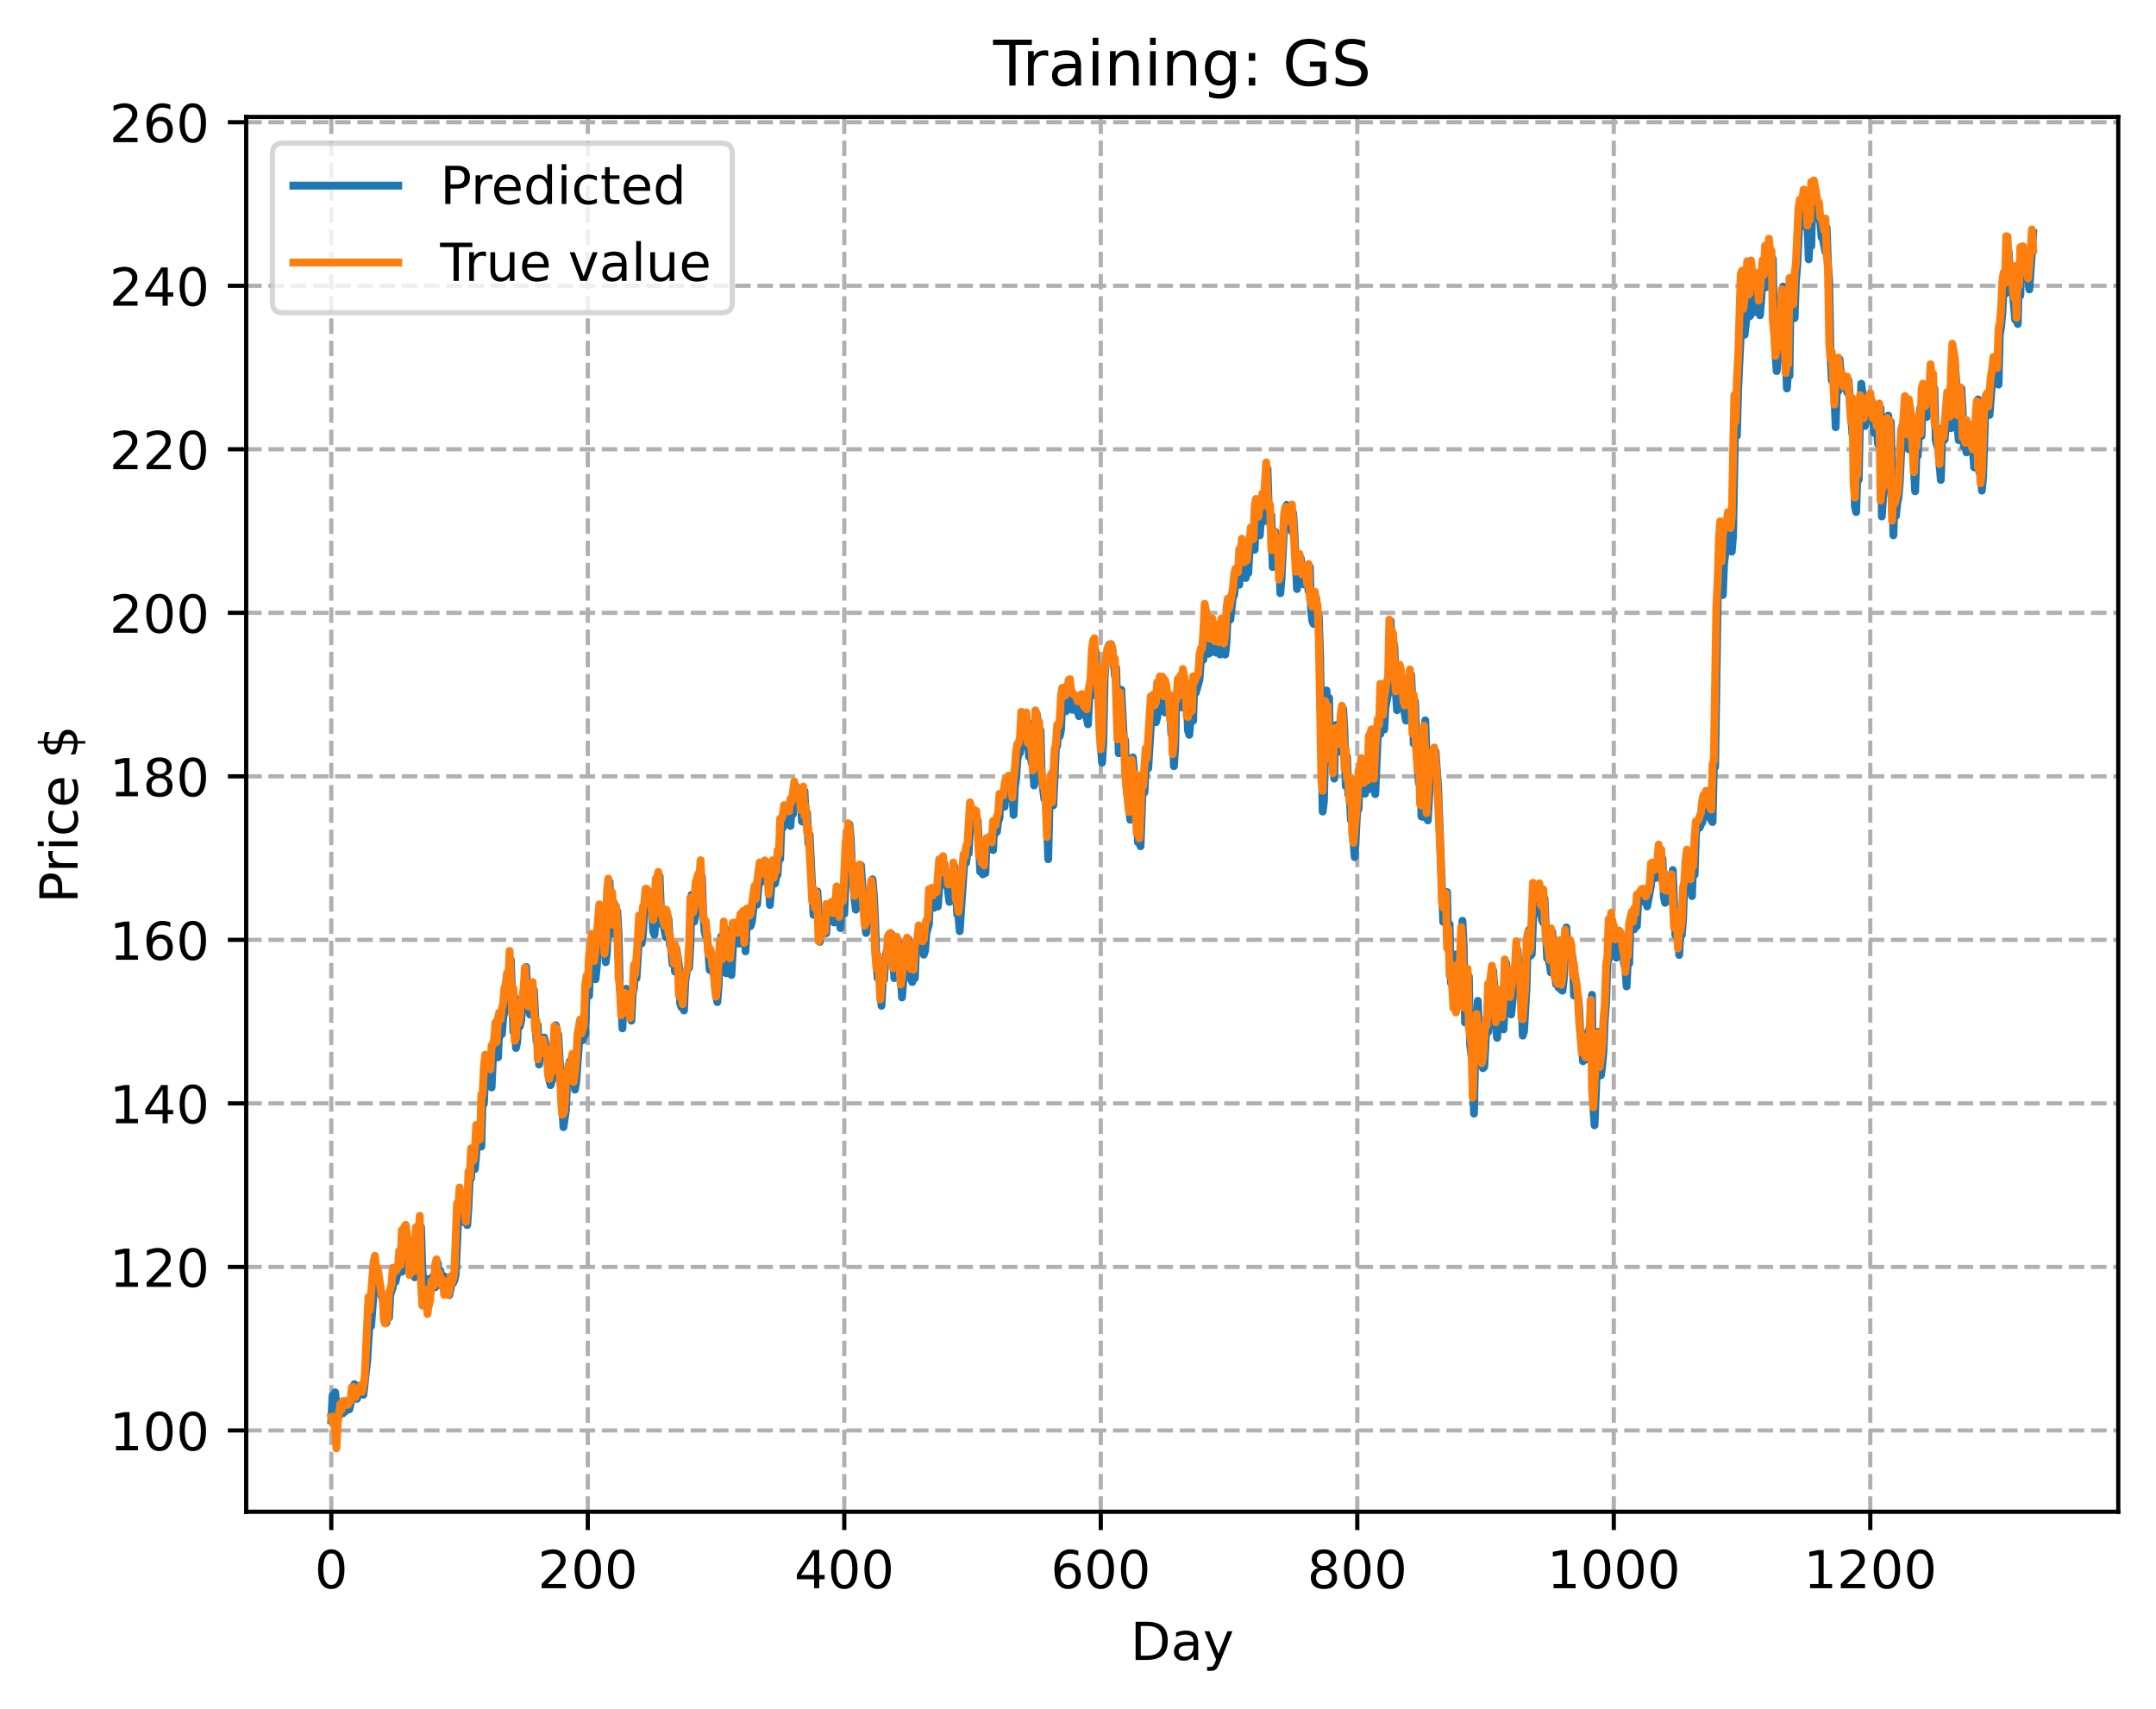 <?xml version="1.0" encoding="utf-8" standalone="no"?>
<!DOCTYPE svg PUBLIC "-//W3C//DTD SVG 1.1//EN"
  "http://www.w3.org/Graphics/SVG/1.1/DTD/svg11.dtd">
<!-- Created with matplotlib (https://matplotlib.org/) -->
<svg height="325.986pt" version="1.1" viewBox="0 0 411.286 325.986" width="411.286pt" xmlns="http://www.w3.org/2000/svg" xmlns:xlink="http://www.w3.org/1999/xlink">
 <defs>
  <style type="text/css">
*{stroke-linecap:butt;stroke-linejoin:round;}
  </style>
 </defs>
 <g id="figure_1">
  <g id="patch_1">
   <path d="M 0 325.986 
L 411.286 325.986 
L 411.286 0 
L 0 0 
z
" style="fill:#ffffff;"/>
  </g>
  <g id="axes_1">
   <g id="patch_2">
    <path d="M 46.966 288.43 
L 404.086 288.43 
L 404.086 22.318 
L 46.966 22.318 
z
" style="fill:#ffffff;"/>
   </g>
   <g id="matplotlib.axis_1">
    <g id="xtick_1">
     <g id="line2d_1">
      <path clip-path="url(#pb91b73262f)" d="M 63.198 288.43 
L 63.198 22.318 
" style="fill:none;stroke:#b0b0b0;stroke-dasharray:2.96,1.28;stroke-dashoffset:0;stroke-width:0.8;"/>
     </g>
     <g id="line2d_2">
      <defs>
       <path d="M 0 0 
L 0 3.5 
" id="m76d269d685" style="stroke:#000000;stroke-width:0.8;"/>
      </defs>
      <g>
       <use style="stroke:#000000;stroke-width:0.8;" x="63.198" xlink:href="#m76d269d685" y="288.43"/>
      </g>
     </g>
     <g id="text_1">
      <!-- 0 -->
      <defs>
       <path d="M 31.781 66.406 
Q 24.172 66.406 20.328 58.906 
Q 16.5 51.422 16.5 36.375 
Q 16.5 21.391 20.328 13.891 
Q 24.172 6.391 31.781 6.391 
Q 39.453 6.391 43.281 13.891 
Q 47.125 21.391 47.125 36.375 
Q 47.125 51.422 43.281 58.906 
Q 39.453 66.406 31.781 66.406 
z
M 31.781 74.219 
Q 44.047 74.219 50.516 64.516 
Q 56.984 54.828 56.984 36.375 
Q 56.984 17.969 50.516 8.266 
Q 44.047 -1.422 31.781 -1.422 
Q 19.531 -1.422 13.062 8.266 
Q 6.594 17.969 6.594 36.375 
Q 6.594 54.828 13.062 64.516 
Q 19.531 74.219 31.781 74.219 
z
" id="DejaVuSans-48"/>
      </defs>
      <g transform="translate(60.017 303.029)scale(0.1 -0.1)">
       <use xlink:href="#DejaVuSans-48"/>
      </g>
     </g>
    </g>
    <g id="xtick_2">
     <g id="line2d_3">
      <path clip-path="url(#pb91b73262f)" d="M 112.129 288.43 
L 112.129 22.318 
" style="fill:none;stroke:#b0b0b0;stroke-dasharray:2.96,1.28;stroke-dashoffset:0;stroke-width:0.8;"/>
     </g>
     <g id="line2d_4">
      <g>
       <use style="stroke:#000000;stroke-width:0.8;" x="112.129" xlink:href="#m76d269d685" y="288.43"/>
      </g>
     </g>
     <g id="text_2">
      <!-- 200 -->
      <defs>
       <path d="M 19.188 8.297 
L 53.609 8.297 
L 53.609 0 
L 7.328 0 
L 7.328 8.297 
Q 12.938 14.109 22.625 23.891 
Q 32.328 33.688 34.812 36.531 
Q 39.547 41.844 41.422 45.531 
Q 43.312 49.219 43.312 52.781 
Q 43.312 58.594 39.234 62.25 
Q 35.156 65.922 28.609 65.922 
Q 23.969 65.922 18.812 64.312 
Q 13.672 62.703 7.812 59.422 
L 7.812 69.391 
Q 13.766 71.781 18.938 73 
Q 24.125 74.219 28.422 74.219 
Q 39.75 74.219 46.484 68.547 
Q 53.219 62.891 53.219 53.422 
Q 53.219 48.922 51.531 44.891 
Q 49.859 40.875 45.406 35.406 
Q 44.188 33.984 37.641 27.219 
Q 31.109 20.453 19.188 8.297 
z
" id="DejaVuSans-50"/>
      </defs>
      <g transform="translate(102.585 303.029)scale(0.1 -0.1)">
       <use xlink:href="#DejaVuSans-50"/>
       <use x="63.623" xlink:href="#DejaVuSans-48"/>
       <use x="127.246" xlink:href="#DejaVuSans-48"/>
      </g>
     </g>
    </g>
    <g id="xtick_3">
     <g id="line2d_5">
      <path clip-path="url(#pb91b73262f)" d="M 161.06 288.43 
L 161.06 22.318 
" style="fill:none;stroke:#b0b0b0;stroke-dasharray:2.96,1.28;stroke-dashoffset:0;stroke-width:0.8;"/>
     </g>
     <g id="line2d_6">
      <g>
       <use style="stroke:#000000;stroke-width:0.8;" x="161.06" xlink:href="#m76d269d685" y="288.43"/>
      </g>
     </g>
     <g id="text_3">
      <!-- 400 -->
      <defs>
       <path d="M 37.797 64.312 
L 12.891 25.391 
L 37.797 25.391 
z
M 35.203 72.906 
L 47.609 72.906 
L 47.609 25.391 
L 58.016 25.391 
L 58.016 17.188 
L 47.609 17.188 
L 47.609 0 
L 37.797 0 
L 37.797 17.188 
L 4.891 17.188 
L 4.891 26.703 
z
" id="DejaVuSans-52"/>
      </defs>
      <g transform="translate(151.516 303.029)scale(0.1 -0.1)">
       <use xlink:href="#DejaVuSans-52"/>
       <use x="63.623" xlink:href="#DejaVuSans-48"/>
       <use x="127.246" xlink:href="#DejaVuSans-48"/>
      </g>
     </g>
    </g>
    <g id="xtick_4">
     <g id="line2d_7">
      <path clip-path="url(#pb91b73262f)" d="M 209.99 288.43 
L 209.99 22.318 
" style="fill:none;stroke:#b0b0b0;stroke-dasharray:2.96,1.28;stroke-dashoffset:0;stroke-width:0.8;"/>
     </g>
     <g id="line2d_8">
      <g>
       <use style="stroke:#000000;stroke-width:0.8;" x="209.99" xlink:href="#m76d269d685" y="288.43"/>
      </g>
     </g>
     <g id="text_4">
      <!-- 600 -->
      <defs>
       <path d="M 33.016 40.375 
Q 26.375 40.375 22.484 35.828 
Q 18.609 31.297 18.609 23.391 
Q 18.609 15.531 22.484 10.953 
Q 26.375 6.391 33.016 6.391 
Q 39.656 6.391 43.531 10.953 
Q 47.406 15.531 47.406 23.391 
Q 47.406 31.297 43.531 35.828 
Q 39.656 40.375 33.016 40.375 
z
M 52.594 71.297 
L 52.594 62.312 
Q 48.875 64.062 45.094 64.984 
Q 41.312 65.922 37.594 65.922 
Q 27.828 65.922 22.672 59.328 
Q 17.531 52.734 16.797 39.406 
Q 19.672 43.656 24.016 45.922 
Q 28.375 48.188 33.594 48.188 
Q 44.578 48.188 50.953 41.516 
Q 57.328 34.859 57.328 23.391 
Q 57.328 12.156 50.688 5.359 
Q 44.047 -1.422 33.016 -1.422 
Q 20.359 -1.422 13.672 8.266 
Q 6.984 17.969 6.984 36.375 
Q 6.984 53.656 15.188 63.938 
Q 23.391 74.219 37.203 74.219 
Q 40.922 74.219 44.703 73.484 
Q 48.484 72.75 52.594 71.297 
z
" id="DejaVuSans-54"/>
      </defs>
      <g transform="translate(200.446 303.029)scale(0.1 -0.1)">
       <use xlink:href="#DejaVuSans-54"/>
       <use x="63.623" xlink:href="#DejaVuSans-48"/>
       <use x="127.246" xlink:href="#DejaVuSans-48"/>
      </g>
     </g>
    </g>
    <g id="xtick_5">
     <g id="line2d_9">
      <path clip-path="url(#pb91b73262f)" d="M 258.921 288.43 
L 258.921 22.318 
" style="fill:none;stroke:#b0b0b0;stroke-dasharray:2.96,1.28;stroke-dashoffset:0;stroke-width:0.8;"/>
     </g>
     <g id="line2d_10">
      <g>
       <use style="stroke:#000000;stroke-width:0.8;" x="258.921" xlink:href="#m76d269d685" y="288.43"/>
      </g>
     </g>
     <g id="text_5">
      <!-- 800 -->
      <defs>
       <path d="M 31.781 34.625 
Q 24.75 34.625 20.719 30.859 
Q 16.703 27.094 16.703 20.516 
Q 16.703 13.922 20.719 10.156 
Q 24.75 6.391 31.781 6.391 
Q 38.812 6.391 42.859 10.172 
Q 46.922 13.969 46.922 20.516 
Q 46.922 27.094 42.891 30.859 
Q 38.875 34.625 31.781 34.625 
z
M 21.922 38.812 
Q 15.578 40.375 12.031 44.719 
Q 8.5 49.078 8.5 55.328 
Q 8.5 64.062 14.719 69.141 
Q 20.953 74.219 31.781 74.219 
Q 42.672 74.219 48.875 69.141 
Q 55.078 64.062 55.078 55.328 
Q 55.078 49.078 51.531 44.719 
Q 48 40.375 41.703 38.812 
Q 48.828 37.156 52.797 32.312 
Q 56.781 27.484 56.781 20.516 
Q 56.781 9.906 50.312 4.234 
Q 43.844 -1.422 31.781 -1.422 
Q 19.734 -1.422 13.25 4.234 
Q 6.781 9.906 6.781 20.516 
Q 6.781 27.484 10.781 32.312 
Q 14.797 37.156 21.922 38.812 
z
M 18.312 54.391 
Q 18.312 48.734 21.844 45.562 
Q 25.391 42.391 31.781 42.391 
Q 38.141 42.391 41.719 45.562 
Q 45.312 48.734 45.312 54.391 
Q 45.312 60.062 41.719 63.234 
Q 38.141 66.406 31.781 66.406 
Q 25.391 66.406 21.844 63.234 
Q 18.312 60.062 18.312 54.391 
z
" id="DejaVuSans-56"/>
      </defs>
      <g transform="translate(249.377 303.029)scale(0.1 -0.1)">
       <use xlink:href="#DejaVuSans-56"/>
       <use x="63.623" xlink:href="#DejaVuSans-48"/>
       <use x="127.246" xlink:href="#DejaVuSans-48"/>
      </g>
     </g>
    </g>
    <g id="xtick_6">
     <g id="line2d_11">
      <path clip-path="url(#pb91b73262f)" d="M 307.851 288.43 
L 307.851 22.318 
" style="fill:none;stroke:#b0b0b0;stroke-dasharray:2.96,1.28;stroke-dashoffset:0;stroke-width:0.8;"/>
     </g>
     <g id="line2d_12">
      <g>
       <use style="stroke:#000000;stroke-width:0.8;" x="307.851" xlink:href="#m76d269d685" y="288.43"/>
      </g>
     </g>
     <g id="text_6">
      <!-- 1000 -->
      <defs>
       <path d="M 12.406 8.297 
L 28.516 8.297 
L 28.516 63.922 
L 10.984 60.406 
L 10.984 69.391 
L 28.422 72.906 
L 38.281 72.906 
L 38.281 8.297 
L 54.391 8.297 
L 54.391 0 
L 12.406 0 
z
" id="DejaVuSans-49"/>
      </defs>
      <g transform="translate(295.126 303.029)scale(0.1 -0.1)">
       <use xlink:href="#DejaVuSans-49"/>
       <use x="63.623" xlink:href="#DejaVuSans-48"/>
       <use x="127.246" xlink:href="#DejaVuSans-48"/>
       <use x="190.869" xlink:href="#DejaVuSans-48"/>
      </g>
     </g>
    </g>
    <g id="xtick_7">
     <g id="line2d_13">
      <path clip-path="url(#pb91b73262f)" d="M 356.782 288.43 
L 356.782 22.318 
" style="fill:none;stroke:#b0b0b0;stroke-dasharray:2.96,1.28;stroke-dashoffset:0;stroke-width:0.8;"/>
     </g>
     <g id="line2d_14">
      <g>
       <use style="stroke:#000000;stroke-width:0.8;" x="356.782" xlink:href="#m76d269d685" y="288.43"/>
      </g>
     </g>
     <g id="text_7">
      <!-- 1200 -->
      <g transform="translate(344.057 303.029)scale(0.1 -0.1)">
       <use xlink:href="#DejaVuSans-49"/>
       <use x="63.623" xlink:href="#DejaVuSans-50"/>
       <use x="127.246" xlink:href="#DejaVuSans-48"/>
       <use x="190.869" xlink:href="#DejaVuSans-48"/>
      </g>
     </g>
    </g>
    <g id="text_8">
     <!-- Day -->
     <defs>
      <path d="M 19.672 64.797 
L 19.672 8.109 
L 31.594 8.109 
Q 46.688 8.109 53.688 14.938 
Q 60.688 21.781 60.688 36.531 
Q 60.688 51.172 53.688 57.984 
Q 46.688 64.797 31.594 64.797 
z
M 9.812 72.906 
L 30.078 72.906 
Q 51.266 72.906 61.172 64.094 
Q 71.094 55.281 71.094 36.531 
Q 71.094 17.672 61.125 8.828 
Q 51.172 0 30.078 0 
L 9.812 0 
z
" id="DejaVuSans-68"/>
      <path d="M 34.281 27.484 
Q 23.391 27.484 19.188 25 
Q 14.984 22.516 14.984 16.5 
Q 14.984 11.719 18.141 8.906 
Q 21.297 6.109 26.703 6.109 
Q 34.188 6.109 38.703 11.406 
Q 43.219 16.703 43.219 25.484 
L 43.219 27.484 
z
M 52.203 31.203 
L 52.203 0 
L 43.219 0 
L 43.219 8.297 
Q 40.141 3.328 35.547 0.953 
Q 30.953 -1.422 24.312 -1.422 
Q 15.922 -1.422 10.953 3.297 
Q 6 8.016 6 15.922 
Q 6 25.141 12.172 29.828 
Q 18.359 34.516 30.609 34.516 
L 43.219 34.516 
L 43.219 35.406 
Q 43.219 41.609 39.141 45 
Q 35.062 48.391 27.688 48.391 
Q 23 48.391 18.547 47.266 
Q 14.109 46.141 10.016 43.891 
L 10.016 52.203 
Q 14.938 54.109 19.578 55.047 
Q 24.219 56 28.609 56 
Q 40.484 56 46.344 49.844 
Q 52.203 43.703 52.203 31.203 
z
" id="DejaVuSans-97"/>
      <path d="M 32.172 -5.078 
Q 28.375 -14.844 24.75 -17.812 
Q 21.141 -20.797 15.094 -20.797 
L 7.906 -20.797 
L 7.906 -13.281 
L 13.188 -13.281 
Q 16.891 -13.281 18.938 -11.516 
Q 21 -9.766 23.484 -3.219 
L 25.094 0.875 
L 2.984 54.688 
L 12.5 54.688 
L 29.594 11.922 
L 46.688 54.688 
L 56.203 54.688 
z
" id="DejaVuSans-121"/>
     </defs>
     <g transform="translate(215.652 316.707)scale(0.1 -0.1)">
      <use xlink:href="#DejaVuSans-68"/>
      <use x="77.002" xlink:href="#DejaVuSans-97"/>
      <use x="138.281" xlink:href="#DejaVuSans-121"/>
     </g>
    </g>
   </g>
   <g id="matplotlib.axis_2">
    <g id="ytick_1">
     <g id="line2d_15">
      <path clip-path="url(#pb91b73262f)" d="M 46.966 272.918 
L 404.086 272.918 
" style="fill:none;stroke:#b0b0b0;stroke-dasharray:2.96,1.28;stroke-dashoffset:0;stroke-width:0.8;"/>
     </g>
     <g id="line2d_16">
      <defs>
       <path d="M 0 0 
L -3.5 0 
" id="m0975166b3c" style="stroke:#000000;stroke-width:0.8;"/>
      </defs>
      <g>
       <use style="stroke:#000000;stroke-width:0.8;" x="46.966" xlink:href="#m0975166b3c" y="272.918"/>
      </g>
     </g>
     <g id="text_9">
      <!-- 100 -->
      <g transform="translate(20.878 276.717)scale(0.1 -0.1)">
       <use xlink:href="#DejaVuSans-49"/>
       <use x="63.623" xlink:href="#DejaVuSans-48"/>
       <use x="127.246" xlink:href="#DejaVuSans-48"/>
      </g>
     </g>
    </g>
    <g id="ytick_2">
     <g id="line2d_17">
      <path clip-path="url(#pb91b73262f)" d="M 46.966 241.718 
L 404.086 241.718 
" style="fill:none;stroke:#b0b0b0;stroke-dasharray:2.96,1.28;stroke-dashoffset:0;stroke-width:0.8;"/>
     </g>
     <g id="line2d_18">
      <g>
       <use style="stroke:#000000;stroke-width:0.8;" x="46.966" xlink:href="#m0975166b3c" y="241.718"/>
      </g>
     </g>
     <g id="text_10">
      <!-- 120 -->
      <g transform="translate(20.878 245.518)scale(0.1 -0.1)">
       <use xlink:href="#DejaVuSans-49"/>
       <use x="63.623" xlink:href="#DejaVuSans-50"/>
       <use x="127.246" xlink:href="#DejaVuSans-48"/>
      </g>
     </g>
    </g>
    <g id="ytick_3">
     <g id="line2d_19">
      <path clip-path="url(#pb91b73262f)" d="M 46.966 210.519 
L 404.086 210.519 
" style="fill:none;stroke:#b0b0b0;stroke-dasharray:2.96,1.28;stroke-dashoffset:0;stroke-width:0.8;"/>
     </g>
     <g id="line2d_20">
      <g>
       <use style="stroke:#000000;stroke-width:0.8;" x="46.966" xlink:href="#m0975166b3c" y="210.519"/>
      </g>
     </g>
     <g id="text_11">
      <!-- 140 -->
      <g transform="translate(20.878 214.318)scale(0.1 -0.1)">
       <use xlink:href="#DejaVuSans-49"/>
       <use x="63.623" xlink:href="#DejaVuSans-52"/>
       <use x="127.246" xlink:href="#DejaVuSans-48"/>
      </g>
     </g>
    </g>
    <g id="ytick_4">
     <g id="line2d_21">
      <path clip-path="url(#pb91b73262f)" d="M 46.966 179.32 
L 404.086 179.32 
" style="fill:none;stroke:#b0b0b0;stroke-dasharray:2.96,1.28;stroke-dashoffset:0;stroke-width:0.8;"/>
     </g>
     <g id="line2d_22">
      <g>
       <use style="stroke:#000000;stroke-width:0.8;" x="46.966" xlink:href="#m0975166b3c" y="179.32"/>
      </g>
     </g>
     <g id="text_12">
      <!-- 160 -->
      <g transform="translate(20.878 183.119)scale(0.1 -0.1)">
       <use xlink:href="#DejaVuSans-49"/>
       <use x="63.623" xlink:href="#DejaVuSans-54"/>
       <use x="127.246" xlink:href="#DejaVuSans-48"/>
      </g>
     </g>
    </g>
    <g id="ytick_5">
     <g id="line2d_23">
      <path clip-path="url(#pb91b73262f)" d="M 46.966 148.12 
L 404.086 148.12 
" style="fill:none;stroke:#b0b0b0;stroke-dasharray:2.96,1.28;stroke-dashoffset:0;stroke-width:0.8;"/>
     </g>
     <g id="line2d_24">
      <g>
       <use style="stroke:#000000;stroke-width:0.8;" x="46.966" xlink:href="#m0975166b3c" y="148.12"/>
      </g>
     </g>
     <g id="text_13">
      <!-- 180 -->
      <g transform="translate(20.878 151.919)scale(0.1 -0.1)">
       <use xlink:href="#DejaVuSans-49"/>
       <use x="63.623" xlink:href="#DejaVuSans-56"/>
       <use x="127.246" xlink:href="#DejaVuSans-48"/>
      </g>
     </g>
    </g>
    <g id="ytick_6">
     <g id="line2d_25">
      <path clip-path="url(#pb91b73262f)" d="M 46.966 116.921 
L 404.086 116.921 
" style="fill:none;stroke:#b0b0b0;stroke-dasharray:2.96,1.28;stroke-dashoffset:0;stroke-width:0.8;"/>
     </g>
     <g id="line2d_26">
      <g>
       <use style="stroke:#000000;stroke-width:0.8;" x="46.966" xlink:href="#m0975166b3c" y="116.921"/>
      </g>
     </g>
     <g id="text_14">
      <!-- 200 -->
      <g transform="translate(20.878 120.72)scale(0.1 -0.1)">
       <use xlink:href="#DejaVuSans-50"/>
       <use x="63.623" xlink:href="#DejaVuSans-48"/>
       <use x="127.246" xlink:href="#DejaVuSans-48"/>
      </g>
     </g>
    </g>
    <g id="ytick_7">
     <g id="line2d_27">
      <path clip-path="url(#pb91b73262f)" d="M 46.966 85.722 
L 404.086 85.722 
" style="fill:none;stroke:#b0b0b0;stroke-dasharray:2.96,1.28;stroke-dashoffset:0;stroke-width:0.8;"/>
     </g>
     <g id="line2d_28">
      <g>
       <use style="stroke:#000000;stroke-width:0.8;" x="46.966" xlink:href="#m0975166b3c" y="85.722"/>
      </g>
     </g>
     <g id="text_15">
      <!-- 220 -->
      <g transform="translate(20.878 89.521)scale(0.1 -0.1)">
       <use xlink:href="#DejaVuSans-50"/>
       <use x="63.623" xlink:href="#DejaVuSans-50"/>
       <use x="127.246" xlink:href="#DejaVuSans-48"/>
      </g>
     </g>
    </g>
    <g id="ytick_8">
     <g id="line2d_29">
      <path clip-path="url(#pb91b73262f)" d="M 46.966 54.522 
L 404.086 54.522 
" style="fill:none;stroke:#b0b0b0;stroke-dasharray:2.96,1.28;stroke-dashoffset:0;stroke-width:0.8;"/>
     </g>
     <g id="line2d_30">
      <g>
       <use style="stroke:#000000;stroke-width:0.8;" x="46.966" xlink:href="#m0975166b3c" y="54.522"/>
      </g>
     </g>
     <g id="text_16">
      <!-- 240 -->
      <g transform="translate(20.878 58.321)scale(0.1 -0.1)">
       <use xlink:href="#DejaVuSans-50"/>
       <use x="63.623" xlink:href="#DejaVuSans-52"/>
       <use x="127.246" xlink:href="#DejaVuSans-48"/>
      </g>
     </g>
    </g>
    <g id="ytick_9">
     <g id="line2d_31">
      <path clip-path="url(#pb91b73262f)" d="M 46.966 23.323 
L 404.086 23.323 
" style="fill:none;stroke:#b0b0b0;stroke-dasharray:2.96,1.28;stroke-dashoffset:0;stroke-width:0.8;"/>
     </g>
     <g id="line2d_32">
      <g>
       <use style="stroke:#000000;stroke-width:0.8;" x="46.966" xlink:href="#m0975166b3c" y="23.323"/>
      </g>
     </g>
     <g id="text_17">
      <!-- 260 -->
      <g transform="translate(20.878 27.122)scale(0.1 -0.1)">
       <use xlink:href="#DejaVuSans-50"/>
       <use x="63.623" xlink:href="#DejaVuSans-54"/>
       <use x="127.246" xlink:href="#DejaVuSans-48"/>
      </g>
     </g>
    </g>
    <g id="text_18">
     <!-- Price $ -->
     <defs>
      <path d="M 19.672 64.797 
L 19.672 37.406 
L 32.078 37.406 
Q 38.969 37.406 42.719 40.969 
Q 46.484 44.531 46.484 51.125 
Q 46.484 57.672 42.719 61.234 
Q 38.969 64.797 32.078 64.797 
z
M 9.812 72.906 
L 32.078 72.906 
Q 44.344 72.906 50.609 67.359 
Q 56.891 61.812 56.891 51.125 
Q 56.891 40.328 50.609 34.812 
Q 44.344 29.297 32.078 29.297 
L 19.672 29.297 
L 19.672 0 
L 9.812 0 
z
" id="DejaVuSans-80"/>
      <path d="M 41.109 46.297 
Q 39.594 47.172 37.812 47.578 
Q 36.031 48 33.891 48 
Q 26.266 48 22.188 43.047 
Q 18.109 38.094 18.109 28.812 
L 18.109 0 
L 9.078 0 
L 9.078 54.688 
L 18.109 54.688 
L 18.109 46.188 
Q 20.953 51.172 25.484 53.578 
Q 30.031 56 36.531 56 
Q 37.453 56 38.578 55.875 
Q 39.703 55.766 41.062 55.516 
z
" id="DejaVuSans-114"/>
      <path d="M 9.422 54.688 
L 18.406 54.688 
L 18.406 0 
L 9.422 0 
z
M 9.422 75.984 
L 18.406 75.984 
L 18.406 64.594 
L 9.422 64.594 
z
" id="DejaVuSans-105"/>
      <path d="M 48.781 52.594 
L 48.781 44.188 
Q 44.969 46.297 41.141 47.344 
Q 37.312 48.391 33.406 48.391 
Q 24.656 48.391 19.812 42.844 
Q 14.984 37.312 14.984 27.297 
Q 14.984 17.281 19.812 11.734 
Q 24.656 6.203 33.406 6.203 
Q 37.312 6.203 41.141 7.25 
Q 44.969 8.297 48.781 10.406 
L 48.781 2.094 
Q 45.016 0.344 40.984 -0.531 
Q 36.969 -1.422 32.422 -1.422 
Q 20.062 -1.422 12.781 6.344 
Q 5.516 14.109 5.516 27.297 
Q 5.516 40.672 12.859 48.328 
Q 20.219 56 33.016 56 
Q 37.156 56 41.109 55.141 
Q 45.062 54.297 48.781 52.594 
z
" id="DejaVuSans-99"/>
      <path d="M 56.203 29.594 
L 56.203 25.203 
L 14.891 25.203 
Q 15.484 15.922 20.484 11.062 
Q 25.484 6.203 34.422 6.203 
Q 39.594 6.203 44.453 7.469 
Q 49.312 8.734 54.109 11.281 
L 54.109 2.781 
Q 49.266 0.734 44.188 -0.344 
Q 39.109 -1.422 33.891 -1.422 
Q 20.797 -1.422 13.156 6.188 
Q 5.516 13.812 5.516 26.812 
Q 5.516 40.234 12.766 48.109 
Q 20.016 56 32.328 56 
Q 43.359 56 49.781 48.891 
Q 56.203 41.797 56.203 29.594 
z
M 47.219 32.234 
Q 47.125 39.594 43.094 43.984 
Q 39.062 48.391 32.422 48.391 
Q 24.906 48.391 20.391 44.141 
Q 15.875 39.891 15.188 32.172 
z
" id="DejaVuSans-101"/>
      <path id="DejaVuSans-32"/>
      <path d="M 33.797 -14.703 
L 28.906 -14.703 
L 28.859 0 
Q 23.734 0.094 18.609 1.188 
Q 13.484 2.297 8.297 4.5 
L 8.297 13.281 
Q 13.281 10.156 18.375 8.562 
Q 23.484 6.984 28.906 6.938 
L 28.906 29.203 
Q 18.109 30.953 13.203 35.156 
Q 8.297 39.359 8.297 46.688 
Q 8.297 54.641 13.625 59.219 
Q 18.953 63.812 28.906 64.5 
L 28.906 75.984 
L 33.797 75.984 
L 33.797 64.656 
Q 38.328 64.453 42.578 63.688 
Q 46.828 62.938 50.875 61.625 
L 50.875 53.078 
Q 46.828 55.125 42.547 56.25 
Q 38.281 57.375 33.797 57.562 
L 33.797 36.719 
Q 44.875 35.016 50.094 30.609 
Q 55.328 26.219 55.328 18.609 
Q 55.328 10.359 49.781 5.594 
Q 44.234 0.828 33.797 0.094 
z
M 28.906 37.594 
L 28.906 57.625 
Q 23.25 56.984 20.266 54.391 
Q 17.281 51.812 17.281 47.516 
Q 17.281 43.312 20.031 40.969 
Q 22.797 38.625 28.906 37.594 
z
M 33.797 28.219 
L 33.797 7.078 
Q 39.984 7.906 43.141 10.594 
Q 46.297 13.281 46.297 17.672 
Q 46.297 21.969 43.281 24.5 
Q 40.281 27.047 33.797 28.219 
z
" id="DejaVuSans-36"/>
     </defs>
     <g transform="translate(14.798 172.342)rotate(-90)scale(0.1 -0.1)">
      <use xlink:href="#DejaVuSans-80"/>
      <use x="58.553" xlink:href="#DejaVuSans-114"/>
      <use x="99.666" xlink:href="#DejaVuSans-105"/>
      <use x="127.449" xlink:href="#DejaVuSans-99"/>
      <use x="182.43" xlink:href="#DejaVuSans-101"/>
      <use x="243.953" xlink:href="#DejaVuSans-32"/>
      <use x="275.74" xlink:href="#DejaVuSans-36"/>
     </g>
    </g>
   </g>
   <g id="line2d_33">
    <path clip-path="url(#pb91b73262f)" d="M 63.198 270.973 
L 63.443 266.245 
L 63.688 266.432 
L 63.932 265.645 
L 64.177 267.816 
L 64.422 271.289 
L 64.666 269.38 
L 64.911 269.374 
L 65.156 268.586 
L 65.4 269.68 
L 65.645 267.768 
L 65.89 269.266 
L 66.134 267.965 
L 66.379 268.947 
L 66.623 268.901 
L 67.113 266.999 
L 67.357 264.904 
L 67.602 264.085 
L 67.847 265.961 
L 68.091 266.887 
L 68.581 264.405 
L 68.825 266.047 
L 69.07 264.402 
L 69.315 266.126 
L 70.049 259.73 
L 70.538 251.614 
L 70.783 253.021 
L 71.517 243.913 
L 71.761 241.506 
L 72.006 243.691 
L 72.495 245.058 
L 72.74 246.951 
L 73.229 248.801 
L 73.474 251.23 
L 73.718 252.406 
L 73.963 249.433 
L 74.208 251.416 
L 74.452 247.135 
L 74.942 245.547 
L 75.186 243.572 
L 75.431 244.573 
L 75.92 242.492 
L 76.165 242.277 
L 76.41 239.899 
L 76.654 242.664 
L 76.899 237.291 
L 77.144 239.726 
L 77.388 236.927 
L 77.633 235.961 
L 77.878 238.244 
L 78.122 239.217 
L 78.367 243.177 
L 78.611 241.447 
L 78.856 242.276 
L 79.101 243.711 
L 79.59 236.508 
L 79.835 238.352 
L 80.324 234.123 
L 80.569 242.182 
L 80.813 245.177 
L 81.058 245.139 
L 81.303 243.962 
L 81.792 249.051 
L 82.037 247.058 
L 82.281 246.006 
L 82.526 243.609 
L 82.771 244.912 
L 83.015 245.598 
L 83.26 241.192 
L 83.505 240.913 
L 83.749 243.512 
L 83.994 242.411 
L 84.483 245.569 
L 84.728 243.504 
L 84.972 246.34 
L 85.217 243.971 
L 85.462 244.801 
L 85.706 247.099 
L 85.951 246.002 
L 86.196 243.719 
L 86.44 244.79 
L 86.685 244.25 
L 86.93 243.137 
L 87.419 232.29 
L 87.664 232.208 
L 87.908 229.381 
L 88.153 231.989 
L 88.398 232.328 
L 88.642 233.228 
L 88.887 233.036 
L 89.132 233.74 
L 89.376 230.129 
L 89.621 224.339 
L 89.866 224.822 
L 90.11 220.202 
L 90.355 221.231 
L 90.599 223.043 
L 90.844 220.168 
L 91.089 215.935 
L 91.578 218.49 
L 91.823 218.757 
L 92.067 209.202 
L 92.312 210.586 
L 92.557 204.952 
L 92.801 202.669 
L 93.535 207.019 
L 93.78 207.487 
L 94.025 202.046 
L 94.269 201.418 
L 94.514 200.331 
L 94.759 196.835 
L 95.003 201.742 
L 95.248 196.365 
L 95.493 195.444 
L 95.737 197.333 
L 95.982 194.255 
L 96.227 192.919 
L 96.471 189.906 
L 96.716 189.418 
L 96.96 187.436 
L 97.205 189.29 
L 97.45 183.141 
L 97.939 196.902 
L 98.184 190.317 
L 98.428 199.954 
L 98.673 198.71 
L 98.918 192.639 
L 99.162 195.837 
L 99.407 194.851 
L 99.896 190.125 
L 100.141 188.313 
L 100.386 184.49 
L 100.63 191.603 
L 100.875 190.819 
L 101.12 193.577 
L 101.364 193.247 
L 101.609 189.502 
L 101.854 188.902 
L 102.343 198.709 
L 102.587 195.549 
L 102.832 203.108 
L 103.077 200.584 
L 103.321 201.331 
L 103.566 199.989 
L 103.811 197.945 
L 104.055 199.163 
L 104.3 201.616 
L 104.545 200.436 
L 104.789 206.123 
L 105.034 207.051 
L 105.523 205.462 
L 106.013 195.596 
L 106.257 197.013 
L 106.502 197.394 
L 107.481 215.053 
L 107.97 211.788 
L 108.215 205.59 
L 108.704 202.471 
L 108.948 204.621 
L 109.438 201.613 
L 109.682 207.896 
L 109.927 206.322 
L 110.661 196.331 
L 110.906 195.141 
L 111.15 198.48 
L 111.395 197.618 
L 111.64 197.407 
L 111.884 189.599 
L 112.129 187.825 
L 112.374 189.988 
L 112.618 183.914 
L 112.863 182.645 
L 113.108 179.738 
L 113.352 182.303 
L 113.597 186.834 
L 113.842 184.533 
L 114.331 176.467 
L 114.575 174.278 
L 114.82 178.136 
L 115.065 176.258 
L 115.554 183.591 
L 115.799 181.37 
L 116.043 170.777 
L 116.288 168.256 
L 116.533 175.906 
L 116.777 178.193 
L 117.022 172.085 
L 117.267 176.912 
L 117.511 174.046 
L 117.756 173.861 
L 118.001 178.332 
L 118.245 188.719 
L 118.49 190.257 
L 118.735 196.207 
L 118.979 190.641 
L 119.224 192.508 
L 119.469 188.656 
L 119.713 192.815 
L 119.958 191.156 
L 120.447 194.737 
L 120.692 189.678 
L 120.936 188.594 
L 121.181 184.022 
L 121.426 186.649 
L 122.16 174.618 
L 122.404 180.007 
L 122.649 178.278 
L 122.894 174.262 
L 123.138 174.07 
L 123.383 171.342 
L 123.628 171.201 
L 123.872 173.576 
L 124.117 172.432 
L 124.362 174.075 
L 124.606 177.733 
L 124.851 178.351 
L 125.096 174.646 
L 125.34 168.386 
L 125.585 168.236 
L 125.83 167.175 
L 126.074 173.444 
L 126.319 176.427 
L 126.563 176.557 
L 127.053 178.834 
L 127.297 174.646 
L 127.542 175.442 
L 127.787 180.292 
L 128.031 180.672 
L 128.276 183.939 
L 128.521 180.951 
L 128.765 185.393 
L 129.01 180.935 
L 129.499 183.992 
L 129.744 191.451 
L 129.989 192.165 
L 130.233 190.093 
L 130.478 192.798 
L 130.723 187.277 
L 130.967 185.613 
L 131.212 184.746 
L 131.457 184.648 
L 131.701 180.29 
L 131.946 170.714 
L 132.191 172.284 
L 132.435 175.843 
L 132.68 174.568 
L 132.924 169.272 
L 133.169 169.204 
L 133.414 168.719 
L 133.658 169.35 
L 133.903 167.275 
L 134.148 174.36 
L 134.392 177.636 
L 134.637 178.591 
L 134.882 178.166 
L 135.371 185.051 
L 135.616 182.015 
L 135.86 183.114 
L 136.105 185.882 
L 136.35 186.284 
L 136.594 190.029 
L 136.839 191.194 
L 137.084 188.185 
L 137.328 181.734 
L 137.573 178.689 
L 138.062 184.888 
L 138.307 177.158 
L 138.551 185.698 
L 139.041 181.637 
L 139.285 182.744 
L 139.53 186.035 
L 140.019 177.118 
L 140.264 179.134 
L 140.509 177.133 
L 140.753 177.766 
L 140.998 180.044 
L 141.487 175.514 
L 141.732 178.769 
L 141.977 175.258 
L 142.221 181.516 
L 142.466 175.812 
L 142.711 174.707 
L 142.955 176.802 
L 143.2 176.651 
L 143.445 175.778 
L 144.178 169.447 
L 144.423 172.586 
L 144.668 169.378 
L 144.912 168.075 
L 145.157 165.355 
L 145.402 168.178 
L 145.646 167.866 
L 146.136 164.772 
L 146.38 168.112 
L 146.625 167.013 
L 146.87 172.672 
L 147.114 169.465 
L 147.359 168.168 
L 147.604 164.467 
L 147.848 168.564 
L 148.093 167.287 
L 148.338 166.885 
L 148.582 162.458 
L 148.827 163.914 
L 149.072 157.189 
L 149.316 157.951 
L 149.561 157.148 
L 149.806 154.627 
L 150.05 156.089 
L 150.295 155.427 
L 150.784 157.59 
L 151.029 154.178 
L 151.273 155.34 
L 151.763 149.905 
L 152.007 152.233 
L 152.252 151.845 
L 152.497 154.098 
L 152.741 152.168 
L 152.986 156.721 
L 153.231 154.616 
L 153.475 150.919 
L 153.72 157.242 
L 153.965 155.099 
L 154.209 160.975 
L 154.454 159.259 
L 155.188 174.558 
L 155.433 170.706 
L 155.677 174.586 
L 155.922 170.083 
L 156.166 173.731 
L 156.411 179.698 
L 156.656 175.921 
L 156.9 178.275 
L 157.145 176.026 
L 157.39 175.573 
L 157.634 178.041 
L 157.879 172.835 
L 158.124 174.677 
L 158.368 173.972 
L 158.613 175.278 
L 158.858 173.131 
L 159.102 176.009 
L 159.347 173.477 
L 159.592 172.968 
L 159.836 169.775 
L 160.081 175.213 
L 160.326 177.078 
L 160.57 172.518 
L 160.815 170.585 
L 161.06 174.367 
L 161.549 162.051 
L 161.794 160.123 
L 162.038 157.276 
L 162.283 159.775 
L 162.527 165.94 
L 162.772 167.32 
L 163.017 171.622 
L 163.261 173.565 
L 163.751 166.803 
L 163.995 166.33 
L 164.24 165.088 
L 164.974 175.598 
L 165.219 178.01 
L 165.463 176.256 
L 165.708 175.774 
L 166.442 167.762 
L 166.687 170.567 
L 166.931 175.451 
L 167.176 183.083 
L 167.421 186.628 
L 167.665 183.236 
L 167.91 186.515 
L 168.154 191.902 
L 168.399 187.4 
L 168.644 186.923 
L 168.888 183.01 
L 169.133 181.518 
L 169.378 181.867 
L 169.622 178.261 
L 169.867 179.18 
L 170.112 178.275 
L 170.601 186.628 
L 171.09 180.728 
L 171.335 179.681 
L 171.58 182.286 
L 172.069 190.306 
L 172.558 184.088 
L 172.803 185.004 
L 173.048 180.293 
L 173.292 179.187 
L 173.537 181.278 
L 173.782 186.753 
L 174.026 187.375 
L 174.271 184.288 
L 174.515 186.674 
L 174.76 181.038 
L 175.005 180.302 
L 175.249 179.981 
L 175.494 176.894 
L 175.739 179.173 
L 175.983 180.003 
L 176.228 182.155 
L 176.473 181.383 
L 176.717 178.085 
L 177.207 176.322 
L 177.451 170.348 
L 177.696 171.488 
L 177.941 170.569 
L 178.185 173.205 
L 178.43 171.807 
L 178.919 172.96 
L 179.409 165.372 
L 179.653 166.537 
L 180.142 164.77 
L 180.387 168.885 
L 180.632 168.426 
L 181.121 172.088 
L 181.366 170.097 
L 181.61 171.696 
L 181.855 170.065 
L 182.1 165.357 
L 182.589 174.434 
L 182.834 174.848 
L 183.078 177.665 
L 184.057 162.91 
L 184.302 164.625 
L 184.546 162.657 
L 184.791 162.85 
L 185.036 157.513 
L 185.28 154.828 
L 185.77 158.371 
L 186.014 156.899 
L 186.259 157.714 
L 186.503 156.488 
L 186.993 166.314 
L 187.237 162.941 
L 187.482 166.832 
L 187.727 165.819 
L 187.971 166.588 
L 188.216 160.846 
L 188.461 160.181 
L 188.705 161.249 
L 188.95 161.044 
L 189.195 160.5 
L 189.439 162.197 
L 189.684 157.242 
L 189.929 158.932 
L 190.173 158.709 
L 190.418 156.724 
L 190.663 156.103 
L 190.907 151.582 
L 191.152 151.51 
L 191.641 153.928 
L 191.886 150.958 
L 192.13 150.081 
L 192.375 150.631 
L 192.62 149.345 
L 192.864 150.901 
L 193.109 149.842 
L 193.354 155.488 
L 193.598 150.299 
L 193.843 148.514 
L 194.088 144.974 
L 194.332 143.676 
L 194.577 143.656 
L 194.822 142.322 
L 195.066 137.016 
L 195.311 140.313 
L 195.556 142.006 
L 195.8 142.457 
L 196.045 137.739 
L 196.29 144.389 
L 196.534 142.084 
L 196.779 145.476 
L 197.024 145.529 
L 197.268 149.866 
L 197.513 145.5 
L 197.758 136.134 
L 198.002 137.73 
L 198.247 144.64 
L 198.491 139.325 
L 198.736 148.833 
L 199.225 152.436 
L 199.47 152.39 
L 199.715 155.914 
L 199.959 163.939 
L 200.204 153.819 
L 200.449 151.921 
L 200.693 147.478 
L 200.938 153.651 
L 201.427 142.694 
L 201.672 142.332 
L 201.917 138.987 
L 202.161 140.456 
L 202.406 139.264 
L 202.651 133.808 
L 202.895 132.784 
L 203.14 134.835 
L 203.385 135.7 
L 203.629 133.129 
L 203.874 134.366 
L 204.118 132.092 
L 204.363 131.707 
L 204.608 135.433 
L 204.852 134.632 
L 205.097 135.303 
L 205.342 135.427 
L 205.586 135.808 
L 205.831 136.64 
L 206.076 135.155 
L 206.32 134.884 
L 206.565 133.048 
L 206.81 135.812 
L 207.299 136.983 
L 207.544 138.191 
L 207.788 133.389 
L 208.278 130.727 
L 208.522 124.884 
L 208.767 123.283 
L 209.012 124.403 
L 209.256 132.896 
L 209.501 129.349 
L 209.99 142.171 
L 210.235 145.52 
L 210.479 141.605 
L 210.724 129.162 
L 210.969 126.184 
L 211.458 123.228 
L 211.703 122.934 
L 211.947 124.849 
L 212.192 124.022 
L 212.437 125.997 
L 212.681 128.96 
L 212.926 127.425 
L 213.415 143.734 
L 213.905 131.612 
L 214.394 141.248 
L 214.639 141.224 
L 214.883 150.165 
L 215.617 156.41 
L 215.862 153.246 
L 216.106 144.503 
L 216.351 147.519 
L 216.596 148.959 
L 217.085 160.702 
L 217.33 155.132 
L 217.574 161.464 
L 218.064 147.914 
L 218.308 151.197 
L 218.798 142.93 
L 219.042 146.591 
L 219.776 134.608 
L 220.021 136.621 
L 220.266 134.862 
L 220.51 137.806 
L 220.755 136.82 
L 221 133.208 
L 221.244 135.685 
L 221.489 131.879 
L 221.734 133.047 
L 221.978 132.001 
L 222.223 135.942 
L 222.467 132.01 
L 222.712 133.406 
L 222.957 135.947 
L 223.201 134.22 
L 223.446 140.058 
L 223.691 137.207 
L 223.935 146.2 
L 224.18 142.793 
L 224.425 132.363 
L 224.669 135.132 
L 224.914 129.914 
L 225.159 133.5 
L 225.403 130.554 
L 225.648 135.012 
L 225.893 129.244 
L 226.382 132.814 
L 226.627 139.367 
L 226.871 140.2 
L 227.116 137.405 
L 227.361 131.544 
L 227.605 137.519 
L 227.85 130.219 
L 228.094 132.233 
L 228.828 129.625 
L 229.073 126.092 
L 229.318 125.238 
L 229.562 125.873 
L 230.052 116.603 
L 230.296 118.745 
L 230.541 124.748 
L 230.786 121.933 
L 231.03 124.481 
L 231.52 119.319 
L 232.009 124.523 
L 232.498 121.281 
L 232.743 124.88 
L 233.232 118.8 
L 233.477 122.805 
L 233.722 124.891 
L 233.966 122.616 
L 234.211 116.874 
L 234.455 115.051 
L 234.7 118.221 
L 235.189 113.893 
L 235.434 113.555 
L 235.679 110.895 
L 235.923 109.622 
L 236.413 111.577 
L 236.657 106.524 
L 236.902 109.658 
L 237.147 104.648 
L 237.391 106.54 
L 237.636 110.284 
L 237.881 106.296 
L 238.125 109.354 
L 238.37 105.09 
L 238.615 104.126 
L 238.859 101.032 
L 239.349 104.894 
L 239.593 97.89 
L 239.838 96.353 
L 240.327 102.142 
L 240.572 98.358 
L 240.816 99.636 
L 241.061 96.371 
L 241.306 99.237 
L 241.55 92.535 
L 241.795 89.428 
L 242.04 97.282 
L 242.284 100.008 
L 242.529 98.318 
L 242.774 108.189 
L 243.263 101.44 
L 243.508 103.554 
L 243.752 106.761 
L 243.997 106.324 
L 244.242 113.185 
L 244.486 110.059 
L 244.976 100.11 
L 245.22 97.439 
L 245.465 96.318 
L 245.709 100.645 
L 245.954 98.767 
L 246.199 99.529 
L 246.443 101.413 
L 246.688 97.885 
L 246.933 101.647 
L 247.422 112.389 
L 247.667 108.694 
L 247.911 107.013 
L 248.156 106.569 
L 248.401 110.286 
L 248.645 111.495 
L 249.135 108.002 
L 249.379 109.857 
L 249.624 112.806 
L 249.869 108.153 
L 250.113 116.541 
L 250.358 118.556 
L 250.603 119.054 
L 250.847 115.328 
L 251.092 114.18 
L 251.337 116.768 
L 251.581 117.656 
L 251.826 124.871 
L 252.315 154.845 
L 252.56 152.884 
L 253.049 131.731 
L 253.294 135.322 
L 253.538 133.135 
L 253.783 145.359 
L 254.028 140.414 
L 254.272 139.3 
L 254.517 148.56 
L 254.762 138.385 
L 255.251 138.216 
L 255.74 143.46 
L 255.985 137.202 
L 256.23 135.278 
L 256.474 139.498 
L 256.719 149.982 
L 256.964 144.343 
L 257.208 151.612 
L 257.453 151.762 
L 257.697 156.451 
L 257.942 149.427 
L 258.187 160.703 
L 258.431 163.532 
L 258.921 154.24 
L 259.165 154.384 
L 259.41 147.513 
L 259.655 148.839 
L 259.899 145.069 
L 260.389 151.443 
L 260.633 148.986 
L 260.878 147.7 
L 261.123 150.626 
L 261.367 142.764 
L 261.612 141.712 
L 261.857 141.205 
L 262.101 142.44 
L 262.346 151.524 
L 262.835 140.328 
L 263.08 137.353 
L 263.325 140.056 
L 263.569 131.768 
L 264.058 139.195 
L 264.303 134.895 
L 265.037 131.177 
L 265.282 118.478 
L 265.526 123.533 
L 265.771 122.307 
L 266.016 123.577 
L 266.26 131.806 
L 266.505 135.508 
L 266.75 132.41 
L 266.994 134.555 
L 267.239 128.483 
L 267.484 129.971 
L 267.728 132.294 
L 267.973 136.207 
L 268.218 137.5 
L 268.707 132.689 
L 268.952 134.183 
L 269.196 128.753 
L 269.441 133.85 
L 269.685 141.89 
L 269.93 133.791 
L 270.419 146.193 
L 270.664 149.436 
L 270.909 145.589 
L 271.153 155.76 
L 271.398 155.863 
L 271.887 137.442 
L 272.132 143.804 
L 272.377 156.533 
L 273.111 143.34 
L 273.355 144.997 
L 273.6 147.522 
L 273.845 143.38 
L 274.334 149.974 
L 275.313 175.891 
L 275.557 174.737 
L 275.802 170.489 
L 276.046 170.204 
L 276.291 180.835 
L 276.536 176.346 
L 276.78 187.524 
L 277.025 183.715 
L 277.27 189.696 
L 277.514 192.186 
L 277.759 182.096 
L 278.004 192.089 
L 278.248 186.325 
L 278.493 188.103 
L 278.982 175.68 
L 279.227 180.597 
L 279.472 195.103 
L 279.716 193.165 
L 279.961 186.362 
L 280.206 186.29 
L 280.45 199.462 
L 280.695 201.419 
L 280.94 201.288 
L 281.184 212.478 
L 281.429 200.743 
L 281.918 190.952 
L 282.163 197.594 
L 282.407 200.341 
L 282.652 196.073 
L 282.897 203.81 
L 283.141 203.543 
L 283.631 194.486 
L 283.875 196.92 
L 284.12 188.029 
L 284.365 189.689 
L 284.609 187.881 
L 284.854 185.184 
L 285.099 188.956 
L 285.343 195.749 
L 285.588 198.018 
L 285.833 195.163 
L 286.077 189.304 
L 286.322 190.971 
L 286.811 196.398 
L 287.056 192.072 
L 287.301 183.686 
L 287.545 186.471 
L 287.79 190.626 
L 288.034 190.904 
L 288.279 193.556 
L 289.013 186.04 
L 289.258 185.19 
L 289.502 181.224 
L 289.992 189.551 
L 290.236 189.857 
L 290.481 197.598 
L 290.726 196.826 
L 291.215 188.291 
L 291.46 178.725 
L 291.704 177.387 
L 291.949 182.355 
L 292.194 182.079 
L 292.683 170.025 
L 292.928 173.315 
L 293.172 170.46 
L 293.417 174.226 
L 293.906 170.631 
L 294.151 175.526 
L 294.395 176.048 
L 294.64 171.439 
L 295.129 182.832 
L 295.374 183.055 
L 295.619 183.966 
L 295.863 185.557 
L 296.108 177.763 
L 296.842 187.806 
L 297.087 186.55 
L 297.331 188.427 
L 297.576 179.434 
L 297.821 188.853 
L 298.065 189.025 
L 298.31 186.883 
L 298.799 176.948 
L 299.044 181.284 
L 299.289 180.792 
L 299.533 181.409 
L 299.778 181.439 
L 300.022 182.96 
L 300.267 189.953 
L 300.512 186.261 
L 300.756 189.297 
L 301.001 189.889 
L 301.246 192.281 
L 301.49 197.734 
L 301.735 199.145 
L 301.98 202.485 
L 302.224 201.842 
L 302.469 200.634 
L 302.714 202.109 
L 302.958 196.841 
L 303.203 196.207 
L 303.448 197.744 
L 303.692 189.801 
L 303.937 211.059 
L 304.182 214.704 
L 304.916 196.864 
L 305.16 197.926 
L 305.405 205.161 
L 305.649 203.254 
L 305.894 200.472 
L 306.139 194.342 
L 306.383 191.304 
L 306.628 183.765 
L 306.873 183.016 
L 307.117 175.493 
L 307.362 178.64 
L 307.607 175.803 
L 307.851 180.157 
L 308.096 179.424 
L 308.341 182.737 
L 308.585 181.484 
L 308.83 181.114 
L 309.075 179.742 
L 309.319 180.063 
L 309.564 181.348 
L 309.809 183.864 
L 310.053 184.668 
L 310.298 188.204 
L 310.543 182.974 
L 310.787 183.835 
L 311.032 176.189 
L 311.277 174.816 
L 311.521 174.198 
L 311.766 177.279 
L 312.01 174.323 
L 312.255 176.71 
L 312.5 172.144 
L 312.989 172.059 
L 313.478 171.495 
L 313.723 171.433 
L 313.968 171.585 
L 314.212 172.947 
L 314.946 169.005 
L 315.191 165.226 
L 315.436 165.408 
L 315.68 167.572 
L 315.925 166.124 
L 316.17 166.195 
L 316.414 165.587 
L 316.659 162.42 
L 316.904 167.751 
L 317.148 163.845 
L 317.393 171.101 
L 317.637 172.266 
L 317.882 168.108 
L 318.127 171.934 
L 318.616 168.785 
L 318.861 167.9 
L 319.105 165.997 
L 319.595 178.456 
L 319.839 175.859 
L 320.084 174.513 
L 320.329 182.199 
L 320.573 177.829 
L 320.818 178.42 
L 321.063 175.592 
L 321.307 168.824 
L 321.552 168.006 
L 321.797 164.308 
L 322.041 162.391 
L 322.286 166.981 
L 322.531 166.655 
L 322.775 170.973 
L 323.02 163.954 
L 323.265 166.91 
L 323.509 159.736 
L 323.754 156.677 
L 324.243 157.914 
L 324.488 157.247 
L 324.732 156.908 
L 325.222 153.149 
L 325.466 154.53 
L 325.711 152.35 
L 325.956 153.191 
L 326.2 156.06 
L 326.69 156.845 
L 326.934 146.179 
L 327.179 146.34 
L 327.668 114.596 
L 327.913 111.646 
L 328.158 103.813 
L 328.402 102.878 
L 328.647 113.53 
L 328.892 107.435 
L 329.381 103.92 
L 329.625 103.738 
L 329.87 101.553 
L 330.359 105.256 
L 330.604 102.203 
L 331.093 75.913 
L 331.338 83.141 
L 331.583 74.072 
L 332.072 63.729 
L 332.317 54.486 
L 332.561 54.947 
L 332.806 63.87 
L 333.295 59.495 
L 333.54 52.944 
L 333.785 60.361 
L 334.029 59.943 
L 334.274 52.617 
L 334.763 59.531 
L 335.252 54.13 
L 335.497 55.16 
L 335.742 60.15 
L 335.986 57.048 
L 336.231 52.341 
L 336.476 50.247 
L 336.72 54.875 
L 336.965 48.799 
L 337.21 52.756 
L 337.454 54.671 
L 337.699 48.543 
L 337.944 52.168 
L 338.188 49.373 
L 338.433 63.065 
L 338.922 70.805 
L 339.412 66.403 
L 339.656 64.48 
L 340.146 54.667 
L 340.88 74.116 
L 341.124 70.263 
L 341.369 71.7 
L 341.613 53.651 
L 341.858 55.801 
L 342.103 56.678 
L 342.347 60.685 
L 342.592 53.602 
L 342.837 50.875 
L 343.326 40.936 
L 343.571 39.688 
L 343.815 43.196 
L 344.06 42.326 
L 344.305 39.461 
L 344.794 42.559 
L 345.039 49.483 
L 345.283 44.376 
L 345.528 46.969 
L 345.773 36.72 
L 346.017 39.722 
L 346.262 35.862 
L 346.751 41.285 
L 347.24 42.312 
L 347.485 45.248 
L 347.73 45.581 
L 348.219 48.059 
L 348.464 43.455 
L 348.708 50.317 
L 348.953 53.819 
L 349.198 67.82 
L 349.442 72.588 
L 349.687 69.353 
L 350.176 81.516 
L 350.421 73.367 
L 350.666 74.676 
L 350.91 68.5 
L 351.4 73.797 
L 351.644 72.277 
L 351.889 74.099 
L 352.134 72.253 
L 352.378 74.868 
L 352.623 72.554 
L 353.112 78.879 
L 353.357 82.792 
L 353.601 77.025 
L 353.846 96.68 
L 354.091 97.699 
L 354.335 89.803 
L 354.58 91.513 
L 354.825 79.529 
L 355.069 73.206 
L 355.559 77.415 
L 355.803 81.278 
L 356.048 79.302 
L 356.293 78.714 
L 356.537 77.2 
L 356.782 76.442 
L 357.027 76.368 
L 357.516 82.578 
L 357.761 80.278 
L 358.005 81.105 
L 358.25 84.706 
L 358.495 79.508 
L 358.739 77.854 
L 358.984 98.537 
L 359.228 94.76 
L 359.473 93.661 
L 359.718 91.6 
L 360.207 79.3 
L 360.452 81.77 
L 360.696 80.465 
L 361.186 102.138 
L 361.43 95.183 
L 361.675 98.435 
L 361.92 96.067 
L 362.164 94.824 
L 362.409 92.042 
L 362.898 81.198 
L 363.143 82.991 
L 363.632 76.2 
L 363.877 82.887 
L 364.122 85.722 
L 364.366 77.864 
L 364.611 80.437 
L 365.345 93.734 
L 365.589 86.675 
L 365.834 86.967 
L 366.323 77.877 
L 366.568 83.174 
L 366.813 74.114 
L 367.057 73.506 
L 367.547 79.564 
L 367.791 78.57 
L 368.036 76.521 
L 368.281 75.692 
L 368.525 71.134 
L 368.77 75.902 
L 369.015 74.126 
L 369.259 84.021 
L 369.749 85.725 
L 370.238 91.577 
L 370.483 83.669 
L 370.727 81.445 
L 370.972 83.873 
L 371.706 74.701 
L 371.95 77.34 
L 372.195 81.697 
L 372.44 71.998 
L 372.684 67.138 
L 372.929 69.332 
L 373.174 72.635 
L 373.418 81.526 
L 373.663 83.994 
L 373.908 76.103 
L 374.152 74.09 
L 374.397 78.074 
L 374.642 85.199 
L 374.886 83.465 
L 375.131 86.317 
L 375.376 81.014 
L 375.62 83.418 
L 375.865 81.754 
L 376.11 82.759 
L 376.599 89.18 
L 377.088 80.285 
L 377.333 76.201 
L 377.577 90.077 
L 377.822 87.769 
L 378.067 93.612 
L 378.311 90.882 
L 378.801 75.993 
L 379.29 75.27 
L 379.535 79.172 
L 380.024 72.661 
L 380.513 68.885 
L 381.003 72.687 
L 381.247 73.386 
L 381.492 63.886 
L 381.737 62.325 
L 381.981 59.707 
L 382.226 54.744 
L 382.471 53.11 
L 382.715 55.903 
L 382.96 47.321 
L 383.204 48.071 
L 383.449 53.718 
L 383.938 55.577 
L 384.428 61.028 
L 384.672 53.055 
L 384.917 61.816 
L 385.162 51.661 
L 385.406 56.408 
L 385.651 47.955 
L 385.896 52.926 
L 386.14 47.772 
L 386.385 53.105 
L 386.63 52.271 
L 386.874 52.449 
L 387.119 55.225 
L 387.608 48.298 
L 387.853 44.468 
L 387.853 44.468 
" style="fill:none;stroke:#1f77b4;stroke-linecap:square;stroke-width:1.5;"/>
   </g>
   <g id="line2d_34">
    <path clip-path="url(#pb91b73262f)" d="M 63.198 270.359 
L 63.443 271.545 
L 63.688 271.514 
L 63.932 272.777 
L 64.177 276.334 
L 64.422 271.389 
L 64.911 267.863 
L 65.156 269.018 
L 65.4 267.302 
L 65.645 268.207 
L 65.89 267.286 
L 66.134 267.832 
L 66.379 268.035 
L 66.623 267.474 
L 66.868 267.302 
L 67.113 264.681 
L 67.357 264.619 
L 67.847 266.553 
L 68.091 265.18 
L 68.336 264.931 
L 68.581 265.071 
L 68.825 264.291 
L 69.07 265.555 
L 69.559 262.918 
L 70.293 247.443 
L 70.538 250.017 
L 71.272 240.673 
L 71.517 239.597 
L 71.761 241.874 
L 72.006 241.906 
L 72.251 243.247 
L 72.74 246.835 
L 72.984 247.022 
L 73.229 251.858 
L 73.474 252.513 
L 73.718 249.159 
L 73.963 251.577 
L 74.208 246.617 
L 74.452 246.008 
L 74.697 244.979 
L 74.942 241.874 
L 75.186 242.795 
L 75.676 242.296 
L 75.92 241.594 
L 76.165 238.614 
L 76.41 241.406 
L 76.654 234.699 
L 76.899 236.695 
L 77.144 234.043 
L 77.388 233.685 
L 77.878 237.397 
L 78.122 243.278 
L 78.367 242.077 
L 78.611 242.155 
L 78.856 242.592 
L 79.345 234.153 
L 79.59 236.649 
L 79.835 235.354 
L 80.079 231.969 
L 80.324 244.87 
L 80.569 249.097 
L 81.058 246.024 
L 81.303 247.225 
L 81.547 250.704 
L 81.792 248.832 
L 82.037 248.208 
L 82.281 244.37 
L 82.526 244.698 
L 82.771 245.306 
L 83.015 241.235 
L 83.26 240.252 
L 83.505 244.199 
L 83.749 242.764 
L 83.994 243.7 
L 84.239 245.166 
L 84.483 244.214 
L 84.728 247.054 
L 84.972 246.196 
L 85.217 246.086 
L 85.462 247.069 
L 85.706 246.383 
L 85.951 243.497 
L 86.196 244.698 
L 86.44 244.058 
L 86.685 242.717 
L 87.174 229.597 
L 87.419 230.409 
L 87.664 226.556 
L 88.153 229.956 
L 88.642 231.313 
L 88.887 233.107 
L 89.132 229.925 
L 89.376 223.529 
L 89.621 224.652 
L 89.866 219.083 
L 90.11 219.473 
L 90.355 221.361 
L 90.599 219.38 
L 90.844 214.622 
L 91.089 214.996 
L 91.333 216.556 
L 91.578 217.398 
L 91.823 208.819 
L 92.067 208.943 
L 92.312 203.577 
L 92.557 201.237 
L 92.801 201.846 
L 93.291 203.562 
L 93.535 204.045 
L 93.78 199.443 
L 94.025 199.365 
L 94.269 198.258 
L 94.514 195.075 
L 94.759 198.788 
L 95.003 194.217 
L 95.248 193.172 
L 95.493 194.514 
L 95.737 192.423 
L 95.982 191.425 
L 96.227 188.508 
L 96.471 187.868 
L 96.716 185.669 
L 96.96 187.135 
L 97.205 181.426 
L 97.694 193.547 
L 97.939 188.539 
L 98.184 198.585 
L 98.428 198.039 
L 98.673 192.345 
L 98.918 195.294 
L 99.162 194.093 
L 99.407 191.519 
L 99.652 190.302 
L 99.896 188.477 
L 100.141 184.592 
L 100.386 190.271 
L 100.63 189.771 
L 100.875 192.033 
L 101.12 191.94 
L 101.364 188.648 
L 101.609 187.369 
L 102.098 196.729 
L 102.343 194.717 
L 102.587 202.126 
L 102.832 200.223 
L 103.077 200.988 
L 103.321 200.317 
L 103.566 198.289 
L 103.811 199.365 
L 104.055 201.097 
L 104.3 200.098 
L 104.545 205.2 
L 104.789 205.855 
L 105.034 204.763 
L 105.279 204.56 
L 105.768 195.762 
L 106.013 196.37 
L 106.257 196.292 
L 107.236 212.703 
L 107.481 212.516 
L 107.725 211.268 
L 107.97 205.933 
L 108.459 203.094 
L 108.704 204.108 
L 109.193 201.05 
L 109.438 206.448 
L 109.682 204.794 
L 109.927 202.142 
L 110.172 197.337 
L 110.661 194.514 
L 110.906 197.197 
L 111.395 195.497 
L 111.64 187.868 
L 111.884 186.168 
L 112.129 187.946 
L 112.374 182.159 
L 112.618 181.036 
L 112.863 178.181 
L 113.352 183.36 
L 113.597 181.316 
L 114.331 172.534 
L 114.575 176.075 
L 114.82 173.766 
L 115.065 176.699 
L 115.309 181.972 
L 115.554 179.819 
L 115.799 169.944 
L 116.043 167.635 
L 116.288 174.156 
L 116.533 176.418 
L 116.777 170.241 
L 117.022 174.765 
L 117.267 172.908 
L 117.511 172.846 
L 117.756 176.886 
L 118.001 186.48 
L 118.245 188.289 
L 118.49 193.703 
L 118.735 190.146 
L 118.979 192.33 
L 119.224 189.444 
L 119.469 192.969 
L 119.713 192.189 
L 120.203 194.249 
L 120.447 189.865 
L 120.692 188.976 
L 120.936 184.093 
L 121.181 185.825 
L 121.67 179.148 
L 121.915 174.64 
L 122.16 178.945 
L 122.404 176.98 
L 122.649 172.986 
L 122.894 172.518 
L 123.138 169.57 
L 123.383 169.554 
L 123.628 171.457 
L 123.872 170.1 
L 124.117 171.114 
L 124.362 174.375 
L 124.606 175.529 
L 124.851 173.033 
L 125.096 167.635 
L 125.34 167.433 
L 125.585 166.341 
L 125.83 171.863 
L 126.074 173.938 
L 126.808 176.683 
L 127.053 173.532 
L 127.297 174.109 
L 127.542 178.15 
L 127.787 178.29 
L 128.031 181.457 
L 128.276 180.006 
L 128.521 183.828 
L 128.765 180.24 
L 129.255 182.596 
L 129.499 189.881 
L 129.744 190.286 
L 129.989 189.257 
L 130.233 191.597 
L 130.478 187.494 
L 130.723 185.965 
L 131.212 184.53 
L 131.457 180.115 
L 131.701 171.301 
L 131.946 171.426 
L 132.191 174.094 
L 132.435 173.08 
L 132.68 168.353 
L 132.924 167.745 
L 133.169 166.746 
L 133.414 167.183 
L 133.658 164.11 
L 133.903 171.13 
L 134.148 174.687 
L 134.392 175.716 
L 134.637 175.747 
L 135.126 182.112 
L 135.371 180.88 
L 135.616 181.394 
L 135.86 184.234 
L 136.105 184.702 
L 136.35 188.289 
L 136.594 190.161 
L 136.839 187.993 
L 137.328 179.32 
L 137.573 180.162 
L 137.818 183.017 
L 138.062 175.81 
L 138.307 181.94 
L 138.551 181.363 
L 138.796 179.678 
L 139.041 180.49 
L 139.285 182.845 
L 139.775 176.059 
L 140.019 177.058 
L 140.264 176.028 
L 140.509 176.122 
L 140.753 177.978 
L 141.243 174.39 
L 141.487 176.278 
L 141.732 173.829 
L 141.977 179.881 
L 142.221 174.375 
L 142.466 173.329 
L 142.711 174.811 
L 142.955 174.733 
L 143.2 174.328 
L 143.934 169.024 
L 144.178 171.52 
L 144.423 168.291 
L 144.912 164.531 
L 145.157 166.777 
L 145.402 166.497 
L 145.891 164.157 
L 146.136 166.762 
L 146.38 165.748 
L 146.625 170.646 
L 146.87 168.072 
L 147.114 167.355 
L 147.359 164.141 
L 147.604 167.464 
L 147.848 166.325 
L 148.093 166.232 
L 148.338 162.238 
L 148.582 162.956 
L 148.827 156.17 
L 149.072 156.279 
L 149.316 155.671 
L 149.561 153.627 
L 149.806 154.111 
L 150.05 153.658 
L 150.295 153.814 
L 150.539 154.781 
L 150.784 152.395 
L 151.029 152.972 
L 151.518 149.103 
L 151.763 150.788 
L 152.007 150.554 
L 152.252 152.176 
L 152.497 150.632 
L 152.741 154.547 
L 152.986 153.424 
L 153.231 150.07 
L 153.475 155.655 
L 153.72 153.923 
L 153.965 158.728 
L 154.209 157.979 
L 154.943 172.003 
L 155.188 169.57 
L 155.433 173.236 
L 155.677 170.209 
L 155.922 172.893 
L 156.166 179.6 
L 156.411 176.574 
L 156.656 178.664 
L 156.9 176.59 
L 157.145 176.309 
L 157.39 177.76 
L 157.634 172.471 
L 157.879 173.86 
L 158.124 172.986 
L 158.368 173.517 
L 158.613 172.066 
L 158.858 174.234 
L 159.102 172.3 
L 159.347 172.3 
L 159.592 169.117 
L 159.836 173.891 
L 160.081 174.952 
L 160.326 170.927 
L 160.57 169.258 
L 160.815 171.925 
L 161.304 160.756 
L 161.549 159.664 
L 161.794 157.074 
L 162.038 158.244 
L 162.283 163.892 
L 162.527 164.157 
L 162.772 168.868 
L 163.017 170.974 
L 163.506 166.7 
L 163.751 166.559 
L 163.995 164.937 
L 164.24 168.478 
L 164.485 170.397 
L 164.974 176.621 
L 165.219 175.747 
L 165.463 175.732 
L 166.197 167.979 
L 166.442 169.819 
L 166.687 174.265 
L 166.931 181.566 
L 167.176 184.686 
L 167.421 182.19 
L 167.665 185.591 
L 167.91 190.676 
L 168.154 187.525 
L 168.399 187.244 
L 168.644 183.656 
L 168.888 183.313 
L 169.133 182.752 
L 169.378 178.602 
L 169.622 178.618 
L 169.867 177.994 
L 170.356 184.717 
L 170.846 179.6 
L 171.09 178.742 
L 171.335 181.067 
L 171.824 187.837 
L 172.069 186.308 
L 172.314 183.376 
L 172.558 183.688 
L 172.803 180.022 
L 173.048 178.883 
L 173.292 180.178 
L 173.537 184.561 
L 173.782 184.889 
L 174.026 182.954 
L 174.271 185.014 
L 174.515 180.334 
L 175.005 179.07 
L 175.249 176.559 
L 175.983 179.616 
L 176.228 179.273 
L 176.473 176.512 
L 176.717 175.591 
L 176.962 175.295 
L 177.207 169.663 
L 177.451 169.96 
L 177.696 169.398 
L 177.941 170.849 
L 178.185 170.022 
L 178.675 170.194 
L 179.164 163.938 
L 179.409 164.141 
L 179.653 163.97 
L 179.898 163.346 
L 180.142 166.481 
L 180.387 166.247 
L 180.632 166.824 
L 180.876 168.743 
L 181.121 167.713 
L 181.366 168.696 
L 181.61 168.571 
L 181.855 164.562 
L 182.1 167.183 
L 182.344 171.66 
L 182.589 172.035 
L 182.834 173.985 
L 183.078 171.832 
L 183.812 162.987 
L 184.057 163.502 
L 184.302 161.427 
L 184.546 161.037 
L 185.036 153.081 
L 185.28 153.955 
L 185.525 155.296 
L 185.77 154.438 
L 186.014 155.078 
L 186.259 154.735 
L 186.748 163.33 
L 186.993 161.084 
L 187.237 164.625 
L 187.482 164.126 
L 187.727 165.124 
L 187.971 160.194 
L 188.216 159.882 
L 188.461 160.085 
L 188.705 160.023 
L 188.95 159.461 
L 189.195 160.756 
L 189.439 156.622 
L 189.684 157.542 
L 189.929 157.433 
L 190.173 155.686 
L 190.418 155.187 
L 190.663 151.443 
L 190.907 151.396 
L 191.397 151.786 
L 191.641 149.509 
L 191.886 148.479 
L 192.13 148.744 
L 192.375 147.995 
L 192.62 148.51 
L 192.864 147.949 
L 193.109 152.176 
L 193.354 148.323 
L 193.598 146.56 
L 193.843 143.175 
L 194.088 141.912 
L 194.332 141.818 
L 194.577 140.601 
L 194.822 135.812 
L 195.066 138.448 
L 195.311 139.868 
L 195.556 140.18 
L 195.8 135.937 
L 196.045 141.74 
L 196.29 140.133 
L 196.534 142.146 
L 196.779 142.551 
L 197.024 147.028 
L 197.268 143.628 
L 197.513 135.531 
L 197.758 136.452 
L 198.002 142.192 
L 198.247 137.762 
L 198.491 146.139 
L 198.736 147.527 
L 198.981 150.039 
L 199.225 150.148 
L 199.47 152.426 
L 199.715 159.695 
L 199.959 152.941 
L 200.204 151.49 
L 200.449 147.839 
L 200.693 153.065 
L 201.183 142.894 
L 201.427 142.021 
L 201.672 138.261 
L 201.917 138.636 
L 202.161 137.247 
L 202.406 132.536 
L 202.651 131.226 
L 203.14 132.77 
L 203.385 130.961 
L 203.629 131.413 
L 203.874 129.713 
L 204.118 129.588 
L 204.363 132.24 
L 204.608 132.146 
L 204.852 132.552 
L 205.097 132.63 
L 205.342 133.082 
L 205.586 133.784 
L 205.831 132.911 
L 206.076 133.16 
L 206.32 132.411 
L 206.565 134.299 
L 206.81 134.829 
L 207.054 135.001 
L 207.299 135.329 
L 207.544 132.224 
L 208.033 129.479 
L 208.278 124.019 
L 208.522 122.194 
L 208.767 121.772 
L 209.012 129.401 
L 209.256 126.998 
L 209.746 139.478 
L 209.99 142.957 
L 210.235 140.274 
L 210.479 130.009 
L 210.969 125.594 
L 211.213 123.941 
L 211.458 123.332 
L 211.703 124.019 
L 211.947 122.864 
L 212.192 123.613 
L 212.437 126.546 
L 212.681 125.641 
L 213.171 141.054 
L 213.66 132.099 
L 214.149 140.211 
L 214.394 140.43 
L 214.639 147.761 
L 215.373 154.937 
L 215.617 152.566 
L 215.862 144.938 
L 216.106 147.356 
L 216.351 147.465 
L 216.84 158.962 
L 217.085 154.376 
L 217.33 159.96 
L 217.574 155.156 
L 217.819 147.746 
L 218.064 150.023 
L 218.553 142.77 
L 218.798 144.657 
L 219.532 132.864 
L 219.776 134.081 
L 220.021 132.489 
L 220.266 134.595 
L 220.51 133.909 
L 220.755 130.165 
L 221 132.037 
L 221.244 129.057 
L 221.489 129.837 
L 221.734 129.089 
L 221.978 132.848 
L 222.223 129.728 
L 222.467 130.539 
L 222.712 133.035 
L 222.957 132.396 
L 223.201 137.341 
L 223.446 135.75 
L 223.691 143.893 
L 223.935 141.6 
L 224.18 132.599 
L 224.425 133.55 
L 224.669 129.557 
L 224.914 131.631 
L 225.159 128.901 
L 225.403 132.567 
L 225.648 127.638 
L 226.137 130.524 
L 226.382 136.654 
L 226.627 136.826 
L 226.871 135.547 
L 227.116 130.929 
L 227.361 135.687 
L 227.605 129.042 
L 227.85 130.103 
L 228.339 128.792 
L 228.584 128.527 
L 228.828 124.892 
L 229.073 123.722 
L 229.318 123.816 
L 229.562 120.478 
L 229.807 115.205 
L 230.052 116.593 
L 230.296 121.055 
L 230.541 119.885 
L 230.786 121.85 
L 231.275 117.997 
L 231.764 122.35 
L 232.254 119.167 
L 232.498 122.506 
L 232.743 120.774 
L 232.988 118.013 
L 233.232 121.148 
L 233.477 122.771 
L 233.722 120.992 
L 233.966 116.141 
L 234.211 114.222 
L 234.455 116.094 
L 235.189 112.288 
L 235.434 109.651 
L 235.679 108.497 
L 235.923 108.996 
L 236.168 109.199 
L 236.413 104.753 
L 236.657 106.968 
L 236.902 102.788 
L 237.147 103.692 
L 237.391 107.265 
L 237.636 104.738 
L 237.881 106.89 
L 238.125 103.989 
L 238.37 103.084 
L 238.615 100.619 
L 239.104 102.85 
L 239.349 96.438 
L 239.593 95.175 
L 239.838 96.548 
L 240.082 98.576 
L 240.327 95.768 
L 240.572 96.75 
L 240.816 94.145 
L 241.061 96.345 
L 241.55 88.217 
L 241.795 94.411 
L 242.04 96.922 
L 242.284 96.376 
L 242.529 104.987 
L 243.018 101.415 
L 243.263 102.569 
L 243.508 104.379 
L 243.752 104.114 
L 243.997 110.587 
L 244.242 109.417 
L 244.976 97.952 
L 245.22 96.704 
L 245.465 99.48 
L 245.709 97.484 
L 245.954 97.593 
L 246.199 98.981 
L 246.443 96.251 
L 246.688 99.683 
L 247.177 109.09 
L 247.422 107.187 
L 247.911 105.689 
L 248.156 109.012 
L 248.401 109.605 
L 248.89 108.029 
L 249.135 108.981 
L 249.379 111.555 
L 249.624 107.608 
L 249.869 114.269 
L 250.358 115.767 
L 250.603 113.77 
L 250.847 112.912 
L 251.092 115.08 
L 251.337 115.439 
L 251.581 121.991 
L 252.07 148.963 
L 252.315 150.897 
L 252.804 133.753 
L 253.049 136.031 
L 253.294 134.705 
L 253.538 144.813 
L 253.783 141.085 
L 254.028 140.227 
L 254.272 147.527 
L 254.517 138.948 
L 254.762 139.26 
L 255.006 138.901 
L 255.251 139.899 
L 255.496 141.974 
L 255.74 136.499 
L 255.985 134.642 
L 256.23 138.058 
L 256.474 146.654 
L 256.719 142.894 
L 256.964 148.557 
L 257.208 149.041 
L 257.453 152.941 
L 257.697 148.385 
L 257.942 159.009 
L 258.187 160.818 
L 258.921 152.785 
L 259.165 147.028 
L 259.41 147.621 
L 259.655 144.642 
L 259.899 146.451 
L 260.144 149.384 
L 260.633 146.607 
L 260.878 148.885 
L 261.123 140.383 
L 261.367 140.04 
L 261.612 139.166 
L 261.857 139.525 
L 262.101 148.588 
L 262.346 142.567 
L 262.835 137.185 
L 263.08 138.277 
L 263.325 130.461 
L 263.569 132.692 
L 263.814 136.421 
L 264.058 133.02 
L 264.548 129.947 
L 264.792 129.369 
L 265.037 118.216 
L 265.282 121.975 
L 265.526 120.337 
L 265.771 120.992 
L 266.016 128.199 
L 266.26 131.912 
L 266.505 129.151 
L 266.75 131.631 
L 266.994 126.811 
L 267.239 127.794 
L 267.484 130.227 
L 267.728 133.784 
L 267.973 134.595 
L 268.218 133.847 
L 268.462 131.787 
L 268.707 132.489 
L 268.952 127.731 
L 269.196 132.115 
L 269.441 140.008 
L 269.685 132.536 
L 270.175 143.565 
L 270.419 147.013 
L 270.664 144.829 
L 270.909 153.487 
L 271.153 153.736 
L 271.643 138.433 
L 271.887 144.049 
L 272.132 155.156 
L 272.866 143.518 
L 273.111 144.267 
L 273.355 145.593 
L 273.6 142.614 
L 274.089 147.761 
L 274.823 163.97 
L 275.068 172.113 
L 275.313 173.173 
L 275.557 170.381 
L 275.802 170.412 
L 276.046 180.895 
L 276.291 177.151 
L 276.536 186.168 
L 276.78 184.28 
L 277.27 192.345 
L 277.514 184.218 
L 277.759 193.172 
L 278.004 187.977 
L 278.248 189.116 
L 278.738 176.886 
L 278.982 179.866 
L 279.227 192.267 
L 279.472 190.739 
L 279.716 184.795 
L 279.961 184.826 
L 280.206 196.089 
L 280.695 199.24 
L 280.94 209.443 
L 281.184 200.956 
L 281.673 193.453 
L 281.918 198.46 
L 282.163 199.74 
L 282.407 196.807 
L 282.652 202.86 
L 282.897 201.846 
L 283.386 194.529 
L 283.631 195.653 
L 283.875 187.665 
L 284.12 188.367 
L 284.609 184.249 
L 284.854 186.574 
L 285.099 192.423 
L 285.343 195.06 
L 285.588 193.328 
L 285.833 188.773 
L 286.077 189.475 
L 286.567 194.077 
L 286.811 190.38 
L 287.056 183.064 
L 287.301 185.107 
L 287.545 188.367 
L 287.79 188.555 
L 288.034 190.239 
L 288.524 187.073 
L 288.768 184.78 
L 289.013 184.031 
L 289.258 179.6 
L 289.747 186.574 
L 289.992 186.823 
L 290.236 194.28 
L 290.481 194.483 
L 290.97 188.196 
L 291.215 179.554 
L 291.46 177.9 
L 291.704 181.628 
L 291.949 180.848 
L 292.438 168.431 
L 292.683 171.021 
L 292.928 168.79 
L 293.172 171.379 
L 293.661 168.525 
L 293.906 172.627 
L 294.151 172.908 
L 294.395 169.679 
L 294.885 179.21 
L 295.374 181.114 
L 295.619 183.204 
L 295.863 177.104 
L 296.597 186.589 
L 296.842 186.527 
L 297.087 187.665 
L 297.331 179.413 
L 297.576 187.587 
L 297.821 187.884 
L 298.065 186.418 
L 298.31 183.079 
L 298.555 177.37 
L 298.799 180.536 
L 299.044 180.053 
L 299.289 180.131 
L 299.533 179.366 
L 299.778 180.443 
L 300.022 186.074 
L 300.267 183.906 
L 300.512 186.854 
L 300.756 187.681 
L 301.001 189.974 
L 301.246 195.091 
L 301.49 197.056 
L 301.735 200.863 
L 301.98 200.91 
L 302.224 200.176 
L 302.469 201.721 
L 302.714 198.429 
L 302.958 197.493 
L 303.203 197.821 
L 303.448 190.77 
L 303.692 207.617 
L 303.937 211.283 
L 304.671 197.134 
L 304.916 197.649 
L 305.16 203.577 
L 305.649 199.599 
L 305.894 194.327 
L 306.139 191.503 
L 306.383 184.124 
L 306.628 182.564 
L 306.873 175.357 
L 307.117 176.761 
L 307.362 174.125 
L 307.607 177.12 
L 307.851 176.559 
L 308.096 179.242 
L 308.341 178.68 
L 308.585 178.524 
L 308.83 177.51 
L 309.075 177.775 
L 309.319 178.493 
L 309.564 181.176 
L 309.809 182.159 
L 310.053 185.466 
L 310.298 181.909 
L 310.543 182.362 
L 310.787 176.059 
L 311.277 173.953 
L 311.521 175.903 
L 311.766 173.298 
L 312.01 174.25 
L 312.255 170.662 
L 312.744 170.475 
L 312.989 169.866 
L 313.234 169.601 
L 313.478 169.554 
L 313.723 169.835 
L 313.968 171.052 
L 314.212 170.116 
L 314.457 170.007 
L 314.702 168.603 
L 314.946 164.703 
L 315.191 164.562 
L 315.436 166.044 
L 315.68 164.999 
L 315.925 164.765 
L 316.17 164.235 
L 316.414 161.13 
L 316.659 165.951 
L 316.904 162.066 
L 317.148 168.4 
L 317.393 169.71 
L 317.637 166.715 
L 317.882 169.96 
L 318.371 169.227 
L 318.616 168.353 
L 318.861 166.809 
L 319.35 177.011 
L 319.595 174.811 
L 319.839 173.938 
L 320.084 180.958 
L 320.329 177.338 
L 320.573 177.65 
L 320.818 175.779 
L 321.063 169.336 
L 321.307 168.166 
L 321.552 163.985 
L 321.797 162.098 
L 322.041 165.218 
L 322.286 164.812 
L 322.531 167.745 
L 322.775 162.909 
L 323.02 165.28 
L 323.265 159.617 
L 323.509 156.684 
L 323.754 156.684 
L 323.998 156.435 
L 324.488 155.062 
L 324.732 152.691 
L 324.977 151.63 
L 325.222 152.582 
L 325.466 150.866 
L 325.711 151.147 
L 325.956 153.455 
L 326.445 154.485 
L 326.69 145.812 
L 326.934 145.125 
L 327.424 115.564 
L 327.668 110.775 
L 327.913 102.6 
L 328.158 99.465 
L 328.402 107.155 
L 328.647 101.898 
L 329.136 99.636 
L 329.381 99.59 
L 329.625 97.718 
L 330.115 100.775 
L 330.359 98.591 
L 330.849 75.379 
L 331.093 80.48 
L 331.338 72.384 
L 331.583 67.969 
L 332.072 52.26 
L 332.317 51.636 
L 332.561 58.937 
L 333.051 54.631 
L 333.295 49.842 
L 333.54 56.238 
L 333.785 55.973 
L 334.029 49.702 
L 334.519 54.335 
L 335.008 52.089 
L 335.252 53.508 
L 335.497 57.361 
L 335.742 55.38 
L 336.231 49.639 
L 336.476 52.463 
L 336.72 46.878 
L 336.965 50.014 
L 337.21 50.513 
L 337.454 45.537 
L 337.699 48.532 
L 337.944 47.814 
L 338.188 61.168 
L 338.433 63.43 
L 338.678 67.922 
L 339.412 64.381 
L 339.901 55.177 
L 340.39 64.038 
L 340.635 71.183 
L 340.88 69.077 
L 341.124 69.482 
L 341.369 53.04 
L 341.613 54.553 
L 341.858 55.115 
L 342.103 58.063 
L 342.347 52.104 
L 342.592 50.279 
L 343.081 39.765 
L 343.326 38.08 
L 343.571 39.796 
L 343.815 38.33 
L 344.06 36.177 
L 344.305 36.224 
L 344.549 37.066 
L 344.794 43.056 
L 345.039 39.968 
L 345.283 41.949 
L 345.528 34.695 
L 345.773 37.269 
L 346.017 34.414 
L 346.751 38.548 
L 346.996 38.642 
L 347.24 41.45 
L 347.485 41.793 
L 347.73 42.479 
L 347.974 43.946 
L 348.219 41.699 
L 348.464 48.376 
L 348.708 51.184 
L 348.953 65.442 
L 349.198 68.453 
L 349.442 67.158 
L 349.932 77.173 
L 350.176 71.167 
L 350.421 72.54 
L 350.666 68.219 
L 350.91 70.559 
L 351.155 71.744 
L 351.4 71.276 
L 351.644 73.772 
L 351.889 72.243 
L 352.134 73.429 
L 352.378 71.853 
L 352.623 73.647 
L 353.112 80.542 
L 353.357 75.956 
L 353.601 92.601 
L 353.846 94.941 
L 354.091 88.748 
L 354.335 90.62 
L 354.58 80.698 
L 354.825 75.379 
L 355.314 76.658 
L 355.559 79.794 
L 355.803 78.156 
L 356.048 77.734 
L 356.293 75.878 
L 356.782 75.005 
L 357.271 79.856 
L 357.516 78.109 
L 357.761 78.296 
L 358.005 81.322 
L 358.25 77.734 
L 358.495 76.986 
L 358.739 95.518 
L 358.984 93.272 
L 359.228 92.913 
L 359.473 91.93 
L 359.962 79.747 
L 360.207 81.868 
L 360.452 80.215 
L 360.941 99.356 
L 361.186 93.506 
L 361.43 96.158 
L 361.92 94.255 
L 362.164 92.305 
L 362.654 81.915 
L 362.898 82.742 
L 363.388 75.566 
L 363.632 80.683 
L 363.877 82.898 
L 364.122 76.159 
L 364.366 77.766 
L 365.1 90.105 
L 365.345 85.035 
L 365.589 85.285 
L 365.834 80.698 
L 366.079 78.842 
L 366.323 82.758 
L 366.568 74.365 
L 366.813 73.179 
L 367.302 77.485 
L 367.547 76.611 
L 367.791 74.88 
L 368.036 74.193 
L 368.281 69.498 
L 368.525 72.306 
L 368.77 71.276 
L 369.015 80.558 
L 369.504 82.134 
L 369.993 88.561 
L 370.238 83.257 
L 370.483 82.212 
L 370.727 83.413 
L 371.461 74.802 
L 371.706 75.941 
L 371.95 79.497 
L 372.195 70.449 
L 372.44 65.567 
L 372.929 68.546 
L 373.174 77.142 
L 373.418 79.248 
L 373.663 74.24 
L 373.908 73.881 
L 374.152 76.97 
L 374.397 83.506 
L 374.642 82.368 
L 374.886 84.489 
L 375.131 80.137 
L 375.376 81.447 
L 375.62 81.057 
L 375.865 81.868 
L 376.11 85.176 
L 376.354 85.784 
L 376.599 81.946 
L 376.844 79.887 
L 377.088 76.549 
L 377.333 89.185 
L 377.577 87.547 
L 377.822 92.211 
L 378.067 90.074 
L 378.556 76.44 
L 378.801 75.488 
L 379.045 75.036 
L 379.29 77.578 
L 379.779 71.822 
L 380.024 70.449 
L 380.269 68.109 
L 380.513 68.515 
L 380.758 69.716 
L 381.003 70.215 
L 381.247 62.696 
L 381.492 61.589 
L 381.737 58.906 
L 381.981 53.508 
L 382.226 51.995 
L 382.471 54.039 
L 382.715 45.069 
L 382.96 45.131 
L 383.204 50.154 
L 383.694 50.778 
L 383.938 54.834 
L 384.183 56.815 
L 384.428 50.763 
L 384.672 60.622 
L 384.917 51.355 
L 385.162 54.538 
L 385.406 47.143 
L 385.651 51.199 
L 385.896 46.972 
L 386.14 51.855 
L 386.63 51.855 
L 386.874 53.134 
L 387.364 47.877 
L 387.608 43.79 
L 387.853 47.658 
L 387.853 47.658 
" style="fill:none;stroke:#ff7f0e;stroke-linecap:square;stroke-width:1.5;"/>
   </g>
   <g id="patch_3">
    <path d="M 46.966 288.43 
L 46.966 22.318 
" style="fill:none;stroke:#000000;stroke-linecap:square;stroke-linejoin:miter;stroke-width:0.8;"/>
   </g>
   <g id="patch_4">
    <path d="M 404.086 288.43 
L 404.086 22.318 
" style="fill:none;stroke:#000000;stroke-linecap:square;stroke-linejoin:miter;stroke-width:0.8;"/>
   </g>
   <g id="patch_5">
    <path d="M 46.966 288.43 
L 404.086 288.43 
" style="fill:none;stroke:#000000;stroke-linecap:square;stroke-linejoin:miter;stroke-width:0.8;"/>
   </g>
   <g id="patch_6">
    <path d="M 46.966 22.318 
L 404.086 22.318 
" style="fill:none;stroke:#000000;stroke-linecap:square;stroke-linejoin:miter;stroke-width:0.8;"/>
   </g>
   <g id="text_19">
    <!-- Training: GS -->
    <defs>
     <path d="M -0.297 72.906 
L 61.375 72.906 
L 61.375 64.594 
L 35.5 64.594 
L 35.5 0 
L 25.594 0 
L 25.594 64.594 
L -0.297 64.594 
z
" id="DejaVuSans-84"/>
     <path d="M 54.891 33.016 
L 54.891 0 
L 45.906 0 
L 45.906 32.719 
Q 45.906 40.484 42.875 44.328 
Q 39.844 48.188 33.797 48.188 
Q 26.516 48.188 22.312 43.547 
Q 18.109 38.922 18.109 30.906 
L 18.109 0 
L 9.078 0 
L 9.078 54.688 
L 18.109 54.688 
L 18.109 46.188 
Q 21.344 51.125 25.703 53.562 
Q 30.078 56 35.797 56 
Q 45.219 56 50.047 50.172 
Q 54.891 44.344 54.891 33.016 
z
" id="DejaVuSans-110"/>
     <path d="M 45.406 27.984 
Q 45.406 37.75 41.375 43.109 
Q 37.359 48.484 30.078 48.484 
Q 22.859 48.484 18.828 43.109 
Q 14.797 37.75 14.797 27.984 
Q 14.797 18.266 18.828 12.891 
Q 22.859 7.516 30.078 7.516 
Q 37.359 7.516 41.375 12.891 
Q 45.406 18.266 45.406 27.984 
z
M 54.391 6.781 
Q 54.391 -7.172 48.188 -13.984 
Q 42 -20.797 29.203 -20.797 
Q 24.469 -20.797 20.266 -20.094 
Q 16.062 -19.391 12.109 -17.922 
L 12.109 -9.188 
Q 16.062 -11.328 19.922 -12.344 
Q 23.781 -13.375 27.781 -13.375 
Q 36.625 -13.375 41.016 -8.766 
Q 45.406 -4.156 45.406 5.172 
L 45.406 9.625 
Q 42.625 4.781 38.281 2.391 
Q 33.938 0 27.875 0 
Q 17.828 0 11.672 7.656 
Q 5.516 15.328 5.516 27.984 
Q 5.516 40.672 11.672 48.328 
Q 17.828 56 27.875 56 
Q 33.938 56 38.281 53.609 
Q 42.625 51.219 45.406 46.391 
L 45.406 54.688 
L 54.391 54.688 
z
" id="DejaVuSans-103"/>
     <path d="M 11.719 12.406 
L 22.016 12.406 
L 22.016 0 
L 11.719 0 
z
M 11.719 51.703 
L 22.016 51.703 
L 22.016 39.312 
L 11.719 39.312 
z
" id="DejaVuSans-58"/>
     <path d="M 59.516 10.406 
L 59.516 29.984 
L 43.406 29.984 
L 43.406 38.094 
L 69.281 38.094 
L 69.281 6.781 
Q 63.578 2.734 56.688 0.656 
Q 49.812 -1.422 42 -1.422 
Q 24.906 -1.422 15.25 8.562 
Q 5.609 18.562 5.609 36.375 
Q 5.609 54.25 15.25 64.234 
Q 24.906 74.219 42 74.219 
Q 49.125 74.219 55.547 72.453 
Q 61.969 70.703 67.391 67.281 
L 67.391 56.781 
Q 61.922 61.422 55.766 63.766 
Q 49.609 66.109 42.828 66.109 
Q 29.438 66.109 22.719 58.641 
Q 16.016 51.172 16.016 36.375 
Q 16.016 21.625 22.719 14.156 
Q 29.438 6.688 42.828 6.688 
Q 48.047 6.688 52.141 7.594 
Q 56.25 8.5 59.516 10.406 
z
" id="DejaVuSans-71"/>
     <path d="M 53.516 70.516 
L 53.516 60.891 
Q 47.906 63.578 42.922 64.891 
Q 37.938 66.219 33.297 66.219 
Q 25.25 66.219 20.875 63.094 
Q 16.5 59.969 16.5 54.203 
Q 16.5 49.359 19.406 46.891 
Q 22.312 44.438 30.422 42.922 
L 36.375 41.703 
Q 47.406 39.594 52.656 34.297 
Q 57.906 29 57.906 20.125 
Q 57.906 9.516 50.797 4.047 
Q 43.703 -1.422 29.984 -1.422 
Q 24.812 -1.422 18.969 -0.25 
Q 13.141 0.922 6.891 3.219 
L 6.891 13.375 
Q 12.891 10.016 18.656 8.297 
Q 24.422 6.594 29.984 6.594 
Q 38.422 6.594 43.016 9.906 
Q 47.609 13.234 47.609 19.391 
Q 47.609 24.75 44.312 27.781 
Q 41.016 30.812 33.5 32.328 
L 27.484 33.5 
Q 16.453 35.688 11.516 40.375 
Q 6.594 45.062 6.594 53.422 
Q 6.594 63.094 13.406 68.656 
Q 20.219 74.219 32.172 74.219 
Q 37.312 74.219 42.625 73.281 
Q 47.953 72.359 53.516 70.516 
z
" id="DejaVuSans-83"/>
    </defs>
    <g transform="translate(189.468 16.318)scale(0.12 -0.12)">
     <use xlink:href="#DejaVuSans-84"/>
     <use x="46.334" xlink:href="#DejaVuSans-114"/>
     <use x="87.447" xlink:href="#DejaVuSans-97"/>
     <use x="148.727" xlink:href="#DejaVuSans-105"/>
     <use x="176.51" xlink:href="#DejaVuSans-110"/>
     <use x="239.889" xlink:href="#DejaVuSans-105"/>
     <use x="267.672" xlink:href="#DejaVuSans-110"/>
     <use x="331.051" xlink:href="#DejaVuSans-103"/>
     <use x="394.527" xlink:href="#DejaVuSans-58"/>
     <use x="428.219" xlink:href="#DejaVuSans-32"/>
     <use x="460.006" xlink:href="#DejaVuSans-71"/>
     <use x="537.496" xlink:href="#DejaVuSans-83"/>
    </g>
   </g>
   <g id="legend_1">
    <g id="patch_7">
     <path d="M 53.966 59.674 
L 137.694 59.674 
Q 139.694 59.674 139.694 57.674 
L 139.694 29.318 
Q 139.694 27.318 137.694 27.318 
L 53.966 27.318 
Q 51.966 27.318 51.966 29.318 
L 51.966 57.674 
Q 51.966 59.674 53.966 59.674 
z
" style="fill:#ffffff;opacity:0.8;stroke:#cccccc;stroke-linejoin:miter;"/>
    </g>
    <g id="line2d_35">
     <path d="M 55.966 35.417 
L 75.966 35.417 
" style="fill:none;stroke:#1f77b4;stroke-linecap:square;stroke-width:1.5;"/>
    </g>
    <g id="line2d_36"/>
    <g id="text_20">
     <!-- Predicted -->
     <defs>
      <path d="M 45.406 46.391 
L 45.406 75.984 
L 54.391 75.984 
L 54.391 0 
L 45.406 0 
L 45.406 8.203 
Q 42.578 3.328 38.25 0.953 
Q 33.938 -1.422 27.875 -1.422 
Q 17.969 -1.422 11.734 6.484 
Q 5.516 14.406 5.516 27.297 
Q 5.516 40.188 11.734 48.094 
Q 17.969 56 27.875 56 
Q 33.938 56 38.25 53.625 
Q 42.578 51.266 45.406 46.391 
z
M 14.797 27.297 
Q 14.797 17.391 18.875 11.75 
Q 22.953 6.109 30.078 6.109 
Q 37.203 6.109 41.297 11.75 
Q 45.406 17.391 45.406 27.297 
Q 45.406 37.203 41.297 42.844 
Q 37.203 48.484 30.078 48.484 
Q 22.953 48.484 18.875 42.844 
Q 14.797 37.203 14.797 27.297 
z
" id="DejaVuSans-100"/>
      <path d="M 18.312 70.219 
L 18.312 54.688 
L 36.812 54.688 
L 36.812 47.703 
L 18.312 47.703 
L 18.312 18.016 
Q 18.312 11.328 20.141 9.422 
Q 21.969 7.516 27.594 7.516 
L 36.812 7.516 
L 36.812 0 
L 27.594 0 
Q 17.188 0 13.234 3.875 
Q 9.281 7.766 9.281 18.016 
L 9.281 47.703 
L 2.688 47.703 
L 2.688 54.688 
L 9.281 54.688 
L 9.281 70.219 
z
" id="DejaVuSans-116"/>
     </defs>
     <g transform="translate(83.966 38.917)scale(0.1 -0.1)">
      <use xlink:href="#DejaVuSans-80"/>
      <use x="58.553" xlink:href="#DejaVuSans-114"/>
      <use x="97.416" xlink:href="#DejaVuSans-101"/>
      <use x="158.939" xlink:href="#DejaVuSans-100"/>
      <use x="222.416" xlink:href="#DejaVuSans-105"/>
      <use x="250.199" xlink:href="#DejaVuSans-99"/>
      <use x="305.18" xlink:href="#DejaVuSans-116"/>
      <use x="344.389" xlink:href="#DejaVuSans-101"/>
      <use x="405.912" xlink:href="#DejaVuSans-100"/>
     </g>
    </g>
    <g id="line2d_37">
     <path d="M 55.966 50.095 
L 75.966 50.095 
" style="fill:none;stroke:#ff7f0e;stroke-linecap:square;stroke-width:1.5;"/>
    </g>
    <g id="line2d_38"/>
    <g id="text_21">
     <!-- True value -->
     <defs>
      <path d="M 8.5 21.578 
L 8.5 54.688 
L 17.484 54.688 
L 17.484 21.922 
Q 17.484 14.156 20.5 10.266 
Q 23.531 6.391 29.594 6.391 
Q 36.859 6.391 41.078 11.031 
Q 45.312 15.672 45.312 23.688 
L 45.312 54.688 
L 54.297 54.688 
L 54.297 0 
L 45.312 0 
L 45.312 8.406 
Q 42.047 3.422 37.719 1 
Q 33.406 -1.422 27.688 -1.422 
Q 18.266 -1.422 13.375 4.438 
Q 8.5 10.297 8.5 21.578 
z
M 31.109 56 
z
" id="DejaVuSans-117"/>
      <path d="M 2.984 54.688 
L 12.5 54.688 
L 29.594 8.797 
L 46.688 54.688 
L 56.203 54.688 
L 35.688 0 
L 23.484 0 
z
" id="DejaVuSans-118"/>
      <path d="M 9.422 75.984 
L 18.406 75.984 
L 18.406 0 
L 9.422 0 
z
" id="DejaVuSans-108"/>
     </defs>
     <g transform="translate(83.966 53.595)scale(0.1 -0.1)">
      <use xlink:href="#DejaVuSans-84"/>
      <use x="46.334" xlink:href="#DejaVuSans-114"/>
      <use x="87.447" xlink:href="#DejaVuSans-117"/>
      <use x="150.826" xlink:href="#DejaVuSans-101"/>
      <use x="212.35" xlink:href="#DejaVuSans-32"/>
      <use x="244.137" xlink:href="#DejaVuSans-118"/>
      <use x="303.316" xlink:href="#DejaVuSans-97"/>
      <use x="364.596" xlink:href="#DejaVuSans-108"/>
      <use x="392.379" xlink:href="#DejaVuSans-117"/>
      <use x="455.758" xlink:href="#DejaVuSans-101"/>
     </g>
    </g>
   </g>
  </g>
 </g>
 <defs>
  <clipPath id="pb91b73262f">
   <rect height="266.112" width="357.12" x="46.966" y="22.318"/>
  </clipPath>
 </defs>
</svg>
